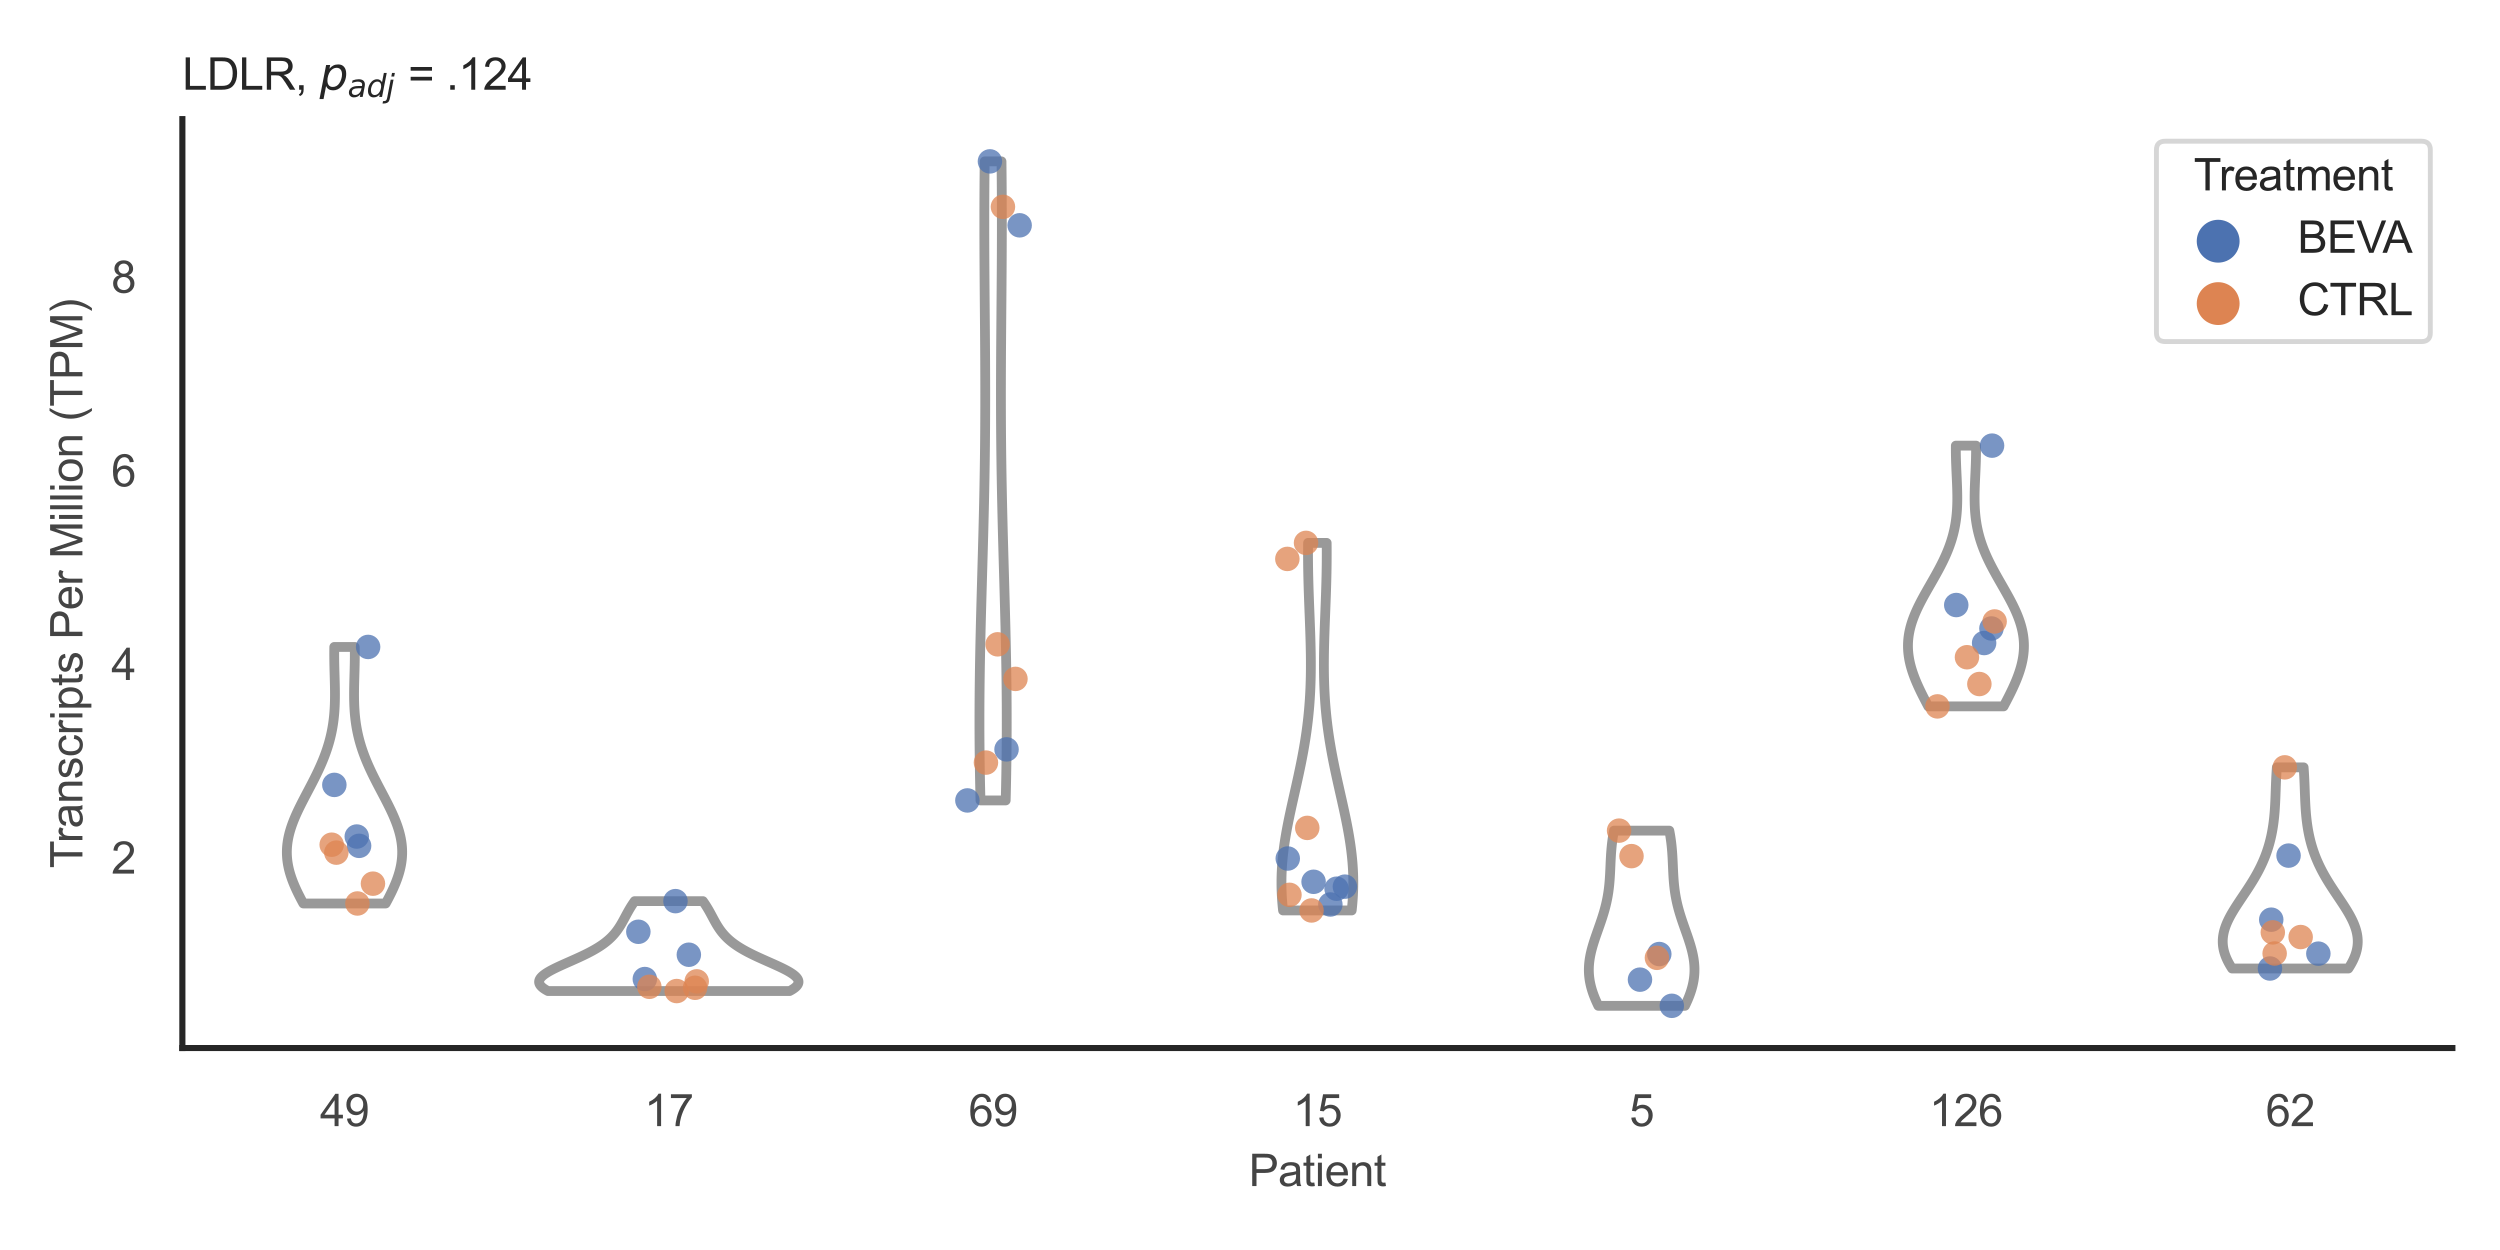 <?xml version="1.0" encoding="utf-8" standalone="no"?>
<!DOCTYPE svg PUBLIC "-//W3C//DTD SVG 1.1//EN"
  "http://www.w3.org/Graphics/SVG/1.1/DTD/svg11.dtd">
<svg xmlns:xlink="http://www.w3.org/1999/xlink" width="510.236pt" height="255.118pt" viewBox="0 0 510.236 255.118" xmlns="http://www.w3.org/2000/svg" version="1.1">
 <defs>
  <style type="text/css">*{stroke-linejoin: round; stroke-linecap: butt}</style>
 </defs>
 <g id="figure_1">
  <g id="patch_1">
   <path d="M 0 255.118 
L 510.236 255.118 
L 510.236 0 
L 0 0 
z
" style="fill: #ffffff"/>
  </g>
  <g id="axes_1">
   <g id="patch_2">
    <path d="M 37.22 213.898 
L 500.516 213.898 
L 500.516 24.32 
L 37.22 24.32 
z
" style="fill: #ffffff"/>
   </g>
   <g id="matplotlib.axis_1">
    <g id="xtick_1">
     <g id="text_1">
      <!-- 49 -->
      <g style="fill: #444444" transform="translate(65.308 229.84)scale(0.09 -0.09)">
       <defs>
        <path id="ArialMT-34" d="M 2069 0 
L 2069 1097 
L 81 1097 
L 81 1613 
L 2172 4581 
L 2631 4581 
L 2631 1613 
L 3250 1613 
L 3250 1097 
L 2631 1097 
L 2631 0 
L 2069 0 
z
M 2069 1613 
L 2069 3678 
L 634 1613 
L 2069 1613 
z
" transform="scale(0.016)"/>
        <path id="ArialMT-39" d="M 350 1059 
L 891 1109 
Q 959 728 1153 556 
Q 1347 384 1650 384 
Q 1909 384 2104 503 
Q 2300 622 2425 820 
Q 2550 1019 2634 1356 
Q 2719 1694 2719 2044 
Q 2719 2081 2716 2156 
Q 2547 1888 2255 1720 
Q 1963 1553 1622 1553 
Q 1053 1553 659 1965 
Q 266 2378 266 3053 
Q 266 3750 677 4175 
Q 1088 4600 1706 4600 
Q 2153 4600 2523 4359 
Q 2894 4119 3086 3673 
Q 3278 3228 3278 2384 
Q 3278 1506 3087 986 
Q 2897 466 2520 194 
Q 2144 -78 1638 -78 
Q 1100 -78 759 220 
Q 419 519 350 1059 
z
M 2653 3081 
Q 2653 3566 2395 3850 
Q 2138 4134 1775 4134 
Q 1400 4134 1122 3828 
Q 844 3522 844 3034 
Q 844 2597 1108 2323 
Q 1372 2050 1759 2050 
Q 2150 2050 2401 2323 
Q 2653 2597 2653 3081 
z
" transform="scale(0.016)"/>
       </defs>
       <use xlink:href="#ArialMT-34"/>
       <use xlink:href="#ArialMT-39" x="55.615"/>
      </g>
     </g>
    </g>
    <g id="xtick_2">
     <g id="text_2">
      <!-- 17 -->
      <g style="fill: #444444" transform="translate(131.493 229.84)scale(0.09 -0.09)">
       <defs>
        <path id="ArialMT-31" d="M 2384 0 
L 1822 0 
L 1822 3584 
Q 1619 3391 1289 3197 
Q 959 3003 697 2906 
L 697 3450 
Q 1169 3672 1522 3987 
Q 1875 4303 2022 4600 
L 2384 4600 
L 2384 0 
z
" transform="scale(0.016)"/>
        <path id="ArialMT-37" d="M 303 3981 
L 303 4522 
L 3269 4522 
L 3269 4084 
Q 2831 3619 2401 2847 
Q 1972 2075 1738 1259 
Q 1569 684 1522 0 
L 944 0 
Q 953 541 1156 1306 
Q 1359 2072 1739 2783 
Q 2119 3494 2547 3981 
L 303 3981 
z
" transform="scale(0.016)"/>
       </defs>
       <use xlink:href="#ArialMT-31"/>
       <use xlink:href="#ArialMT-37" x="55.615"/>
      </g>
     </g>
    </g>
    <g id="xtick_3">
     <g id="text_3">
      <!-- 69 -->
      <g style="fill: #444444" transform="translate(197.678 229.84)scale(0.09 -0.09)">
       <defs>
        <path id="ArialMT-36" d="M 3184 3459 
L 2625 3416 
Q 2550 3747 2413 3897 
Q 2184 4138 1850 4138 
Q 1581 4138 1378 3988 
Q 1113 3794 959 3422 
Q 806 3050 800 2363 
Q 1003 2672 1297 2822 
Q 1591 2972 1913 2972 
Q 2475 2972 2870 2558 
Q 3266 2144 3266 1488 
Q 3266 1056 3080 686 
Q 2894 316 2569 119 
Q 2244 -78 1831 -78 
Q 1128 -78 684 439 
Q 241 956 241 2144 
Q 241 3472 731 4075 
Q 1159 4600 1884 4600 
Q 2425 4600 2770 4297 
Q 3116 3994 3184 3459 
z
M 888 1484 
Q 888 1194 1011 928 
Q 1134 663 1356 523 
Q 1578 384 1822 384 
Q 2178 384 2434 671 
Q 2691 959 2691 1453 
Q 2691 1928 2437 2201 
Q 2184 2475 1800 2475 
Q 1419 2475 1153 2201 
Q 888 1928 888 1484 
z
" transform="scale(0.016)"/>
       </defs>
       <use xlink:href="#ArialMT-36"/>
       <use xlink:href="#ArialMT-39" x="55.615"/>
      </g>
     </g>
    </g>
    <g id="xtick_4">
     <g id="text_4">
      <!-- 15 -->
      <g style="fill: #444444" transform="translate(263.863 229.84)scale(0.09 -0.09)">
       <defs>
        <path id="ArialMT-35" d="M 266 1200 
L 856 1250 
Q 922 819 1161 601 
Q 1400 384 1738 384 
Q 2144 384 2425 690 
Q 2706 997 2706 1503 
Q 2706 1984 2436 2262 
Q 2166 2541 1728 2541 
Q 1456 2541 1237 2417 
Q 1019 2294 894 2097 
L 366 2166 
L 809 4519 
L 3088 4519 
L 3088 3981 
L 1259 3981 
L 1013 2750 
Q 1425 3038 1878 3038 
Q 2478 3038 2890 2622 
Q 3303 2206 3303 1553 
Q 3303 931 2941 478 
Q 2500 -78 1738 -78 
Q 1113 -78 717 272 
Q 322 622 266 1200 
z
" transform="scale(0.016)"/>
       </defs>
       <use xlink:href="#ArialMT-31"/>
       <use xlink:href="#ArialMT-35" x="55.615"/>
      </g>
     </g>
    </g>
    <g id="xtick_5">
     <g id="text_5">
      <!-- 5 -->
      <g style="fill: #444444" transform="translate(332.551 229.84)scale(0.09 -0.09)">
       <use xlink:href="#ArialMT-35"/>
      </g>
     </g>
    </g>
    <g id="xtick_6">
     <g id="text_6">
      <!-- 126 -->
      <g style="fill: #444444" transform="translate(393.731 229.84)scale(0.09 -0.09)">
       <defs>
        <path id="ArialMT-32" d="M 3222 541 
L 3222 0 
L 194 0 
Q 188 203 259 391 
Q 375 700 629 1000 
Q 884 1300 1366 1694 
Q 2113 2306 2375 2664 
Q 2638 3022 2638 3341 
Q 2638 3675 2398 3904 
Q 2159 4134 1775 4134 
Q 1369 4134 1125 3890 
Q 881 3647 878 3216 
L 300 3275 
Q 359 3922 746 4261 
Q 1134 4600 1788 4600 
Q 2447 4600 2831 4234 
Q 3216 3869 3216 3328 
Q 3216 3053 3103 2787 
Q 2991 2522 2730 2228 
Q 2469 1934 1863 1422 
Q 1356 997 1212 845 
Q 1069 694 975 541 
L 3222 541 
z
" transform="scale(0.016)"/>
       </defs>
       <use xlink:href="#ArialMT-31"/>
       <use xlink:href="#ArialMT-32" x="55.615"/>
       <use xlink:href="#ArialMT-36" x="111.23"/>
      </g>
     </g>
    </g>
    <g id="xtick_7">
     <g id="text_7">
      <!-- 62 -->
      <g style="fill: #444444" transform="translate(462.419 229.84)scale(0.09 -0.09)">
       <use xlink:href="#ArialMT-36"/>
       <use xlink:href="#ArialMT-32" x="55.615"/>
      </g>
     </g>
    </g>
    <g id="text_8">
     <!-- Patient -->
     <g style="fill: #444444" transform="translate(254.859 242.071)scale(0.09 -0.09)">
      <defs>
       <path id="ArialMT-50" d="M 494 0 
L 494 4581 
L 2222 4581 
Q 2678 4581 2919 4538 
Q 3256 4481 3484 4323 
Q 3713 4166 3852 3881 
Q 3991 3597 3991 3256 
Q 3991 2672 3619 2267 
Q 3247 1863 2275 1863 
L 1100 1863 
L 1100 0 
L 494 0 
z
M 1100 2403 
L 2284 2403 
Q 2872 2403 3119 2622 
Q 3366 2841 3366 3238 
Q 3366 3525 3220 3729 
Q 3075 3934 2838 4000 
Q 2684 4041 2272 4041 
L 1100 4041 
L 1100 2403 
z
" transform="scale(0.016)"/>
       <path id="ArialMT-61" d="M 2588 409 
Q 2275 144 1986 34 
Q 1697 -75 1366 -75 
Q 819 -75 525 192 
Q 231 459 231 875 
Q 231 1119 342 1320 
Q 453 1522 633 1644 
Q 813 1766 1038 1828 
Q 1203 1872 1538 1913 
Q 2219 1994 2541 2106 
Q 2544 2222 2544 2253 
Q 2544 2597 2384 2738 
Q 2169 2928 1744 2928 
Q 1347 2928 1158 2789 
Q 969 2650 878 2297 
L 328 2372 
Q 403 2725 575 2942 
Q 747 3159 1072 3276 
Q 1397 3394 1825 3394 
Q 2250 3394 2515 3294 
Q 2781 3194 2906 3042 
Q 3031 2891 3081 2659 
Q 3109 2516 3109 2141 
L 3109 1391 
Q 3109 606 3145 398 
Q 3181 191 3288 0 
L 2700 0 
Q 2613 175 2588 409 
z
M 2541 1666 
Q 2234 1541 1622 1453 
Q 1275 1403 1131 1340 
Q 988 1278 909 1158 
Q 831 1038 831 891 
Q 831 666 1001 516 
Q 1172 366 1500 366 
Q 1825 366 2078 508 
Q 2331 650 2450 897 
Q 2541 1088 2541 1459 
L 2541 1666 
z
" transform="scale(0.016)"/>
       <path id="ArialMT-74" d="M 1650 503 
L 1731 6 
Q 1494 -44 1306 -44 
Q 1000 -44 831 53 
Q 663 150 594 308 
Q 525 466 525 972 
L 525 2881 
L 113 2881 
L 113 3319 
L 525 3319 
L 525 4141 
L 1084 4478 
L 1084 3319 
L 1650 3319 
L 1650 2881 
L 1084 2881 
L 1084 941 
Q 1084 700 1114 631 
Q 1144 563 1211 522 
Q 1278 481 1403 481 
Q 1497 481 1650 503 
z
" transform="scale(0.016)"/>
       <path id="ArialMT-69" d="M 425 3934 
L 425 4581 
L 988 4581 
L 988 3934 
L 425 3934 
z
M 425 0 
L 425 3319 
L 988 3319 
L 988 0 
L 425 0 
z
" transform="scale(0.016)"/>
       <path id="ArialMT-65" d="M 2694 1069 
L 3275 997 
Q 3138 488 2766 206 
Q 2394 -75 1816 -75 
Q 1088 -75 661 373 
Q 234 822 234 1631 
Q 234 2469 665 2931 
Q 1097 3394 1784 3394 
Q 2450 3394 2872 2941 
Q 3294 2488 3294 1666 
Q 3294 1616 3291 1516 
L 816 1516 
Q 847 969 1125 678 
Q 1403 388 1819 388 
Q 2128 388 2347 550 
Q 2566 713 2694 1069 
z
M 847 1978 
L 2700 1978 
Q 2663 2397 2488 2606 
Q 2219 2931 1791 2931 
Q 1403 2931 1139 2672 
Q 875 2413 847 1978 
z
" transform="scale(0.016)"/>
       <path id="ArialMT-6e" d="M 422 0 
L 422 3319 
L 928 3319 
L 928 2847 
Q 1294 3394 1984 3394 
Q 2284 3394 2536 3286 
Q 2788 3178 2913 3003 
Q 3038 2828 3088 2588 
Q 3119 2431 3119 2041 
L 3119 0 
L 2556 0 
L 2556 2019 
Q 2556 2363 2490 2533 
Q 2425 2703 2258 2804 
Q 2091 2906 1866 2906 
Q 1506 2906 1245 2678 
Q 984 2450 984 1813 
L 984 0 
L 422 0 
z
" transform="scale(0.016)"/>
      </defs>
      <use xlink:href="#ArialMT-50"/>
      <use xlink:href="#ArialMT-61" x="66.699"/>
      <use xlink:href="#ArialMT-74" x="122.314"/>
      <use xlink:href="#ArialMT-69" x="150.098"/>
      <use xlink:href="#ArialMT-65" x="172.314"/>
      <use xlink:href="#ArialMT-6e" x="227.93"/>
      <use xlink:href="#ArialMT-74" x="283.545"/>
     </g>
    </g>
   </g>
   <g id="matplotlib.axis_2">
    <g id="ytick_1">
     <g id="text_9">
      <!-- 2 -->
      <g style="fill: #444444" transform="translate(22.715 178.293)scale(0.09 -0.09)">
       <use xlink:href="#ArialMT-32"/>
      </g>
     </g>
    </g>
    <g id="ytick_2">
     <g id="text_10">
      <!-- 4 -->
      <g style="fill: #444444" transform="translate(22.715 138.781)scale(0.09 -0.09)">
       <use xlink:href="#ArialMT-34"/>
      </g>
     </g>
    </g>
    <g id="ytick_3">
     <g id="text_11">
      <!-- 6 -->
      <g style="fill: #444444" transform="translate(22.715 99.269)scale(0.09 -0.09)">
       <use xlink:href="#ArialMT-36"/>
      </g>
     </g>
    </g>
    <g id="ytick_4">
     <g id="text_12">
      <!-- 8 -->
      <g style="fill: #444444" transform="translate(22.715 59.756)scale(0.09 -0.09)">
       <defs>
        <path id="ArialMT-38" d="M 1131 2484 
Q 781 2613 612 2850 
Q 444 3088 444 3419 
Q 444 3919 803 4259 
Q 1163 4600 1759 4600 
Q 2359 4600 2725 4251 
Q 3091 3903 3091 3403 
Q 3091 3084 2923 2848 
Q 2756 2613 2416 2484 
Q 2838 2347 3058 2040 
Q 3278 1734 3278 1309 
Q 3278 722 2862 322 
Q 2447 -78 1769 -78 
Q 1091 -78 675 323 
Q 259 725 259 1325 
Q 259 1772 486 2073 
Q 713 2375 1131 2484 
z
M 1019 3438 
Q 1019 3113 1228 2906 
Q 1438 2700 1772 2700 
Q 2097 2700 2305 2904 
Q 2513 3109 2513 3406 
Q 2513 3716 2298 3927 
Q 2084 4138 1766 4138 
Q 1444 4138 1231 3931 
Q 1019 3725 1019 3438 
z
M 838 1322 
Q 838 1081 952 856 
Q 1066 631 1291 507 
Q 1516 384 1775 384 
Q 2178 384 2440 643 
Q 2703 903 2703 1303 
Q 2703 1709 2433 1975 
Q 2163 2241 1756 2241 
Q 1359 2241 1098 1978 
Q 838 1716 838 1322 
z
" transform="scale(0.016)"/>
       </defs>
       <use xlink:href="#ArialMT-38"/>
      </g>
     </g>
    </g>
    <g id="text_13">
     <!-- Transcripts Per Million (TPM) -->
     <g style="fill: #444444" transform="translate(16.821 177.194)rotate(-90)scale(0.09 -0.09)">
      <defs>
       <path id="ArialMT-54" d="M 1659 0 
L 1659 4041 
L 150 4041 
L 150 4581 
L 3781 4581 
L 3781 4041 
L 2266 4041 
L 2266 0 
L 1659 0 
z
" transform="scale(0.016)"/>
       <path id="ArialMT-72" d="M 416 0 
L 416 3319 
L 922 3319 
L 922 2816 
Q 1116 3169 1280 3281 
Q 1444 3394 1641 3394 
Q 1925 3394 2219 3213 
L 2025 2691 
Q 1819 2813 1613 2813 
Q 1428 2813 1281 2702 
Q 1134 2591 1072 2394 
Q 978 2094 978 1738 
L 978 0 
L 416 0 
z
" transform="scale(0.016)"/>
       <path id="ArialMT-73" d="M 197 991 
L 753 1078 
Q 800 744 1014 566 
Q 1228 388 1613 388 
Q 2000 388 2187 545 
Q 2375 703 2375 916 
Q 2375 1106 2209 1216 
Q 2094 1291 1634 1406 
Q 1016 1563 777 1677 
Q 538 1791 414 1992 
Q 291 2194 291 2438 
Q 291 2659 392 2848 
Q 494 3038 669 3163 
Q 800 3259 1026 3326 
Q 1253 3394 1513 3394 
Q 1903 3394 2198 3281 
Q 2494 3169 2634 2976 
Q 2775 2784 2828 2463 
L 2278 2388 
Q 2241 2644 2061 2787 
Q 1881 2931 1553 2931 
Q 1166 2931 1000 2803 
Q 834 2675 834 2503 
Q 834 2394 903 2306 
Q 972 2216 1119 2156 
Q 1203 2125 1616 2013 
Q 2213 1853 2448 1751 
Q 2684 1650 2818 1456 
Q 2953 1263 2953 975 
Q 2953 694 2789 445 
Q 2625 197 2315 61 
Q 2006 -75 1616 -75 
Q 969 -75 630 194 
Q 291 463 197 991 
z
" transform="scale(0.016)"/>
       <path id="ArialMT-63" d="M 2588 1216 
L 3141 1144 
Q 3050 572 2676 248 
Q 2303 -75 1759 -75 
Q 1078 -75 664 370 
Q 250 816 250 1647 
Q 250 2184 428 2587 
Q 606 2991 970 3192 
Q 1334 3394 1763 3394 
Q 2303 3394 2647 3120 
Q 2991 2847 3088 2344 
L 2541 2259 
Q 2463 2594 2264 2762 
Q 2066 2931 1784 2931 
Q 1359 2931 1093 2626 
Q 828 2322 828 1663 
Q 828 994 1084 691 
Q 1341 388 1753 388 
Q 2084 388 2306 591 
Q 2528 794 2588 1216 
z
" transform="scale(0.016)"/>
       <path id="ArialMT-70" d="M 422 -1272 
L 422 3319 
L 934 3319 
L 934 2888 
Q 1116 3141 1344 3267 
Q 1572 3394 1897 3394 
Q 2322 3394 2647 3175 
Q 2972 2956 3137 2557 
Q 3303 2159 3303 1684 
Q 3303 1175 3120 767 
Q 2938 359 2589 142 
Q 2241 -75 1856 -75 
Q 1575 -75 1351 44 
Q 1128 163 984 344 
L 984 -1272 
L 422 -1272 
z
M 931 1641 
Q 931 1000 1190 694 
Q 1450 388 1819 388 
Q 2194 388 2461 705 
Q 2728 1022 2728 1688 
Q 2728 2322 2467 2637 
Q 2206 2953 1844 2953 
Q 1484 2953 1207 2617 
Q 931 2281 931 1641 
z
" transform="scale(0.016)"/>
       <path id="ArialMT-20" transform="scale(0.016)"/>
       <path id="ArialMT-4d" d="M 475 0 
L 475 4581 
L 1388 4581 
L 2472 1338 
Q 2622 884 2691 659 
Q 2769 909 2934 1394 
L 4031 4581 
L 4847 4581 
L 4847 0 
L 4263 0 
L 4263 3834 
L 2931 0 
L 2384 0 
L 1059 3900 
L 1059 0 
L 475 0 
z
" transform="scale(0.016)"/>
       <path id="ArialMT-6c" d="M 409 0 
L 409 4581 
L 972 4581 
L 972 0 
L 409 0 
z
" transform="scale(0.016)"/>
       <path id="ArialMT-6f" d="M 213 1659 
Q 213 2581 725 3025 
Q 1153 3394 1769 3394 
Q 2453 3394 2887 2945 
Q 3322 2497 3322 1706 
Q 3322 1066 3130 698 
Q 2938 331 2570 128 
Q 2203 -75 1769 -75 
Q 1072 -75 642 372 
Q 213 819 213 1659 
z
M 791 1659 
Q 791 1022 1069 705 
Q 1347 388 1769 388 
Q 2188 388 2466 706 
Q 2744 1025 2744 1678 
Q 2744 2294 2464 2611 
Q 2184 2928 1769 2928 
Q 1347 2928 1069 2612 
Q 791 2297 791 1659 
z
" transform="scale(0.016)"/>
       <path id="ArialMT-28" d="M 1497 -1347 
Q 1031 -759 709 28 
Q 388 816 388 1659 
Q 388 2403 628 3084 
Q 909 3875 1497 4659 
L 1900 4659 
Q 1522 4009 1400 3731 
Q 1209 3300 1100 2831 
Q 966 2247 966 1656 
Q 966 153 1900 -1347 
L 1497 -1347 
z
" transform="scale(0.016)"/>
       <path id="ArialMT-29" d="M 791 -1347 
L 388 -1347 
Q 1322 153 1322 1656 
Q 1322 2244 1188 2822 
Q 1081 3291 891 3722 
Q 769 4003 388 4659 
L 791 4659 
Q 1378 3875 1659 3084 
Q 1900 2403 1900 1659 
Q 1900 816 1576 28 
Q 1253 -759 791 -1347 
z
" transform="scale(0.016)"/>
      </defs>
      <use xlink:href="#ArialMT-54"/>
      <use xlink:href="#ArialMT-72" x="57.334"/>
      <use xlink:href="#ArialMT-61" x="90.635"/>
      <use xlink:href="#ArialMT-6e" x="146.25"/>
      <use xlink:href="#ArialMT-73" x="201.865"/>
      <use xlink:href="#ArialMT-63" x="251.865"/>
      <use xlink:href="#ArialMT-72" x="301.865"/>
      <use xlink:href="#ArialMT-69" x="335.166"/>
      <use xlink:href="#ArialMT-70" x="357.383"/>
      <use xlink:href="#ArialMT-74" x="412.998"/>
      <use xlink:href="#ArialMT-73" x="440.781"/>
      <use xlink:href="#ArialMT-20" x="490.781"/>
      <use xlink:href="#ArialMT-50" x="518.564"/>
      <use xlink:href="#ArialMT-65" x="585.264"/>
      <use xlink:href="#ArialMT-72" x="640.879"/>
      <use xlink:href="#ArialMT-20" x="674.18"/>
      <use xlink:href="#ArialMT-4d" x="701.963"/>
      <use xlink:href="#ArialMT-69" x="785.264"/>
      <use xlink:href="#ArialMT-6c" x="807.48"/>
      <use xlink:href="#ArialMT-6c" x="829.697"/>
      <use xlink:href="#ArialMT-69" x="851.914"/>
      <use xlink:href="#ArialMT-6f" x="874.131"/>
      <use xlink:href="#ArialMT-6e" x="929.746"/>
      <use xlink:href="#ArialMT-20" x="985.361"/>
      <use xlink:href="#ArialMT-28" x="1013.145"/>
      <use xlink:href="#ArialMT-54" x="1046.445"/>
      <use xlink:href="#ArialMT-50" x="1107.529"/>
      <use xlink:href="#ArialMT-4d" x="1174.229"/>
      <use xlink:href="#ArialMT-29" x="1257.529"/>
     </g>
    </g>
   </g>
   <g id="PolyCollection_1">
    <defs>
     <path id="m018daa5d1c" d="M 78.717 -70.723 
L 61.908 -70.723 
L 61.623 -71.252 
L 61.344 -71.781 
L 61.072 -72.31 
L 60.809 -72.838 
L 60.555 -73.367 
L 60.312 -73.896 
L 60.081 -74.425 
L 59.862 -74.954 
L 59.658 -75.483 
L 59.468 -76.012 
L 59.294 -76.541 
L 59.136 -77.069 
L 58.996 -77.598 
L 58.873 -78.127 
L 58.77 -78.656 
L 58.685 -79.185 
L 58.62 -79.714 
L 58.574 -80.243 
L 58.549 -80.772 
L 58.543 -81.301 
L 58.557 -81.829 
L 58.592 -82.358 
L 58.646 -82.887 
L 58.719 -83.416 
L 58.811 -83.945 
L 58.921 -84.474 
L 59.049 -85.003 
L 59.194 -85.532 
L 59.355 -86.06 
L 59.531 -86.589 
L 59.722 -87.118 
L 59.926 -87.647 
L 60.143 -88.176 
L 60.37 -88.705 
L 60.608 -89.234 
L 60.855 -89.763 
L 61.11 -90.291 
L 61.372 -90.82 
L 61.639 -91.349 
L 61.911 -91.878 
L 62.186 -92.407 
L 62.463 -92.936 
L 62.741 -93.465 
L 63.02 -93.994 
L 63.297 -94.522 
L 63.573 -95.051 
L 63.845 -95.58 
L 64.115 -96.109 
L 64.379 -96.638 
L 64.638 -97.167 
L 64.892 -97.696 
L 65.138 -98.225 
L 65.378 -98.753 
L 65.61 -99.282 
L 65.833 -99.811 
L 66.048 -100.34 
L 66.253 -100.869 
L 66.45 -101.398 
L 66.636 -101.927 
L 66.813 -102.456 
L 66.979 -102.984 
L 67.136 -103.513 
L 67.282 -104.042 
L 67.418 -104.571 
L 67.544 -105.1 
L 67.66 -105.629 
L 67.765 -106.158 
L 67.861 -106.687 
L 67.948 -107.215 
L 68.025 -107.744 
L 68.093 -108.273 
L 68.152 -108.802 
L 68.203 -109.331 
L 68.246 -109.86 
L 68.281 -110.389 
L 68.31 -110.918 
L 68.331 -111.446 
L 68.347 -111.975 
L 68.357 -112.504 
L 68.362 -113.033 
L 68.363 -113.562 
L 68.36 -114.091 
L 68.353 -114.62 
L 68.344 -115.149 
L 68.332 -115.677 
L 68.319 -116.206 
L 68.305 -116.735 
L 68.29 -117.264 
L 68.275 -117.793 
L 68.261 -118.322 
L 68.248 -118.851 
L 68.236 -119.38 
L 68.226 -119.908 
L 68.219 -120.437 
L 68.214 -120.966 
L 68.211 -121.495 
L 68.212 -122.024 
L 68.217 -122.553 
L 68.225 -123.082 
L 72.4 -123.082 
L 72.4 -123.082 
L 72.408 -122.553 
L 72.413 -122.024 
L 72.414 -121.495 
L 72.412 -120.966 
L 72.407 -120.437 
L 72.399 -119.908 
L 72.389 -119.38 
L 72.377 -118.851 
L 72.364 -118.322 
L 72.35 -117.793 
L 72.335 -117.264 
L 72.32 -116.735 
L 72.306 -116.206 
L 72.293 -115.677 
L 72.281 -115.149 
L 72.272 -114.62 
L 72.266 -114.091 
L 72.262 -113.562 
L 72.263 -113.033 
L 72.268 -112.504 
L 72.278 -111.975 
L 72.294 -111.446 
L 72.315 -110.918 
L 72.344 -110.389 
L 72.379 -109.86 
L 72.422 -109.331 
L 72.473 -108.802 
L 72.532 -108.273 
L 72.6 -107.744 
L 72.677 -107.215 
L 72.764 -106.687 
L 72.86 -106.158 
L 72.965 -105.629 
L 73.081 -105.1 
L 73.207 -104.571 
L 73.343 -104.042 
L 73.489 -103.513 
L 73.646 -102.984 
L 73.812 -102.456 
L 73.989 -101.927 
L 74.176 -101.398 
L 74.372 -100.869 
L 74.577 -100.34 
L 74.792 -99.811 
L 75.016 -99.282 
L 75.247 -98.753 
L 75.487 -98.225 
L 75.733 -97.696 
L 75.987 -97.167 
L 76.246 -96.638 
L 76.511 -96.109 
L 76.78 -95.58 
L 77.053 -95.051 
L 77.328 -94.522 
L 77.606 -93.994 
L 77.884 -93.465 
L 78.162 -92.936 
L 78.44 -92.407 
L 78.714 -91.878 
L 78.986 -91.349 
L 79.253 -90.82 
L 79.515 -90.291 
L 79.77 -89.763 
L 80.017 -89.234 
L 80.255 -88.705 
L 80.483 -88.176 
L 80.699 -87.647 
L 80.903 -87.118 
L 81.094 -86.589 
L 81.27 -86.06 
L 81.431 -85.532 
L 81.576 -85.003 
L 81.704 -84.474 
L 81.815 -83.945 
L 81.906 -83.416 
L 81.98 -82.887 
L 82.034 -82.358 
L 82.068 -81.829 
L 82.082 -81.301 
L 82.077 -80.772 
L 82.051 -80.243 
L 82.005 -79.714 
L 81.94 -79.185 
L 81.856 -78.656 
L 81.752 -78.127 
L 81.629 -77.598 
L 81.489 -77.069 
L 81.331 -76.541 
L 81.157 -76.012 
L 80.967 -75.483 
L 80.763 -74.954 
L 80.544 -74.425 
L 80.313 -73.896 
L 80.07 -73.367 
L 79.816 -72.838 
L 79.553 -72.31 
L 79.281 -71.781 
L 79.002 -71.252 
L 78.717 -70.723 
z
" style="stroke: #999999; stroke-width: 2"/>
    </defs>
    <g clip-path="url(#p52d9973e83)">
     <use xlink:href="#m018daa5d1c" x="0" y="255.118" style="fill: #ffffff; stroke: #999999; stroke-width: 2"/>
    </g>
   </g>
   <g id="PolyCollection_2">
    <defs>
     <path id="m50066bed92" d="M 161.152 -52.849 
L 111.844 -52.849 
L 111.505 -53.034 
L 111.2 -53.22 
L 110.928 -53.405 
L 110.692 -53.59 
L 110.491 -53.776 
L 110.325 -53.961 
L 110.196 -54.146 
L 110.103 -54.332 
L 110.045 -54.517 
L 110.024 -54.703 
L 110.037 -54.888 
L 110.085 -55.073 
L 110.166 -55.259 
L 110.279 -55.444 
L 110.424 -55.63 
L 110.599 -55.815 
L 110.802 -56 
L 111.033 -56.186 
L 111.288 -56.371 
L 111.568 -56.556 
L 111.869 -56.742 
L 112.19 -56.927 
L 112.53 -57.113 
L 112.885 -57.298 
L 113.255 -57.483 
L 113.638 -57.669 
L 114.031 -57.854 
L 114.432 -58.039 
L 114.841 -58.225 
L 115.254 -58.41 
L 115.671 -58.596 
L 116.09 -58.781 
L 116.508 -58.966 
L 116.926 -59.152 
L 117.341 -59.337 
L 117.752 -59.523 
L 118.158 -59.708 
L 118.557 -59.893 
L 118.95 -60.079 
L 119.335 -60.264 
L 119.711 -60.449 
L 120.079 -60.635 
L 120.436 -60.82 
L 120.783 -61.006 
L 121.119 -61.191 
L 121.445 -61.376 
L 121.759 -61.562 
L 122.063 -61.747 
L 122.355 -61.933 
L 122.637 -62.118 
L 122.907 -62.303 
L 123.167 -62.489 
L 123.416 -62.674 
L 123.654 -62.859 
L 123.883 -63.045 
L 124.102 -63.23 
L 124.312 -63.416 
L 124.512 -63.601 
L 124.704 -63.786 
L 124.888 -63.972 
L 125.063 -64.157 
L 125.232 -64.343 
L 125.393 -64.528 
L 125.548 -64.713 
L 125.696 -64.899 
L 125.839 -65.084 
L 125.976 -65.269 
L 126.108 -65.455 
L 126.236 -65.64 
L 126.359 -65.826 
L 126.478 -66.011 
L 126.594 -66.196 
L 126.707 -66.382 
L 126.816 -66.567 
L 126.924 -66.752 
L 127.029 -66.938 
L 127.132 -67.123 
L 127.234 -67.309 
L 127.335 -67.494 
L 127.435 -67.679 
L 127.534 -67.865 
L 127.633 -68.05 
L 127.733 -68.236 
L 127.832 -68.421 
L 127.932 -68.606 
L 128.034 -68.792 
L 128.136 -68.977 
L 128.24 -69.162 
L 128.345 -69.348 
L 128.453 -69.533 
L 128.562 -69.719 
L 128.674 -69.904 
L 128.788 -70.089 
L 128.905 -70.275 
L 129.025 -70.46 
L 129.148 -70.646 
L 129.274 -70.831 
L 129.402 -71.016 
L 129.534 -71.202 
L 143.461 -71.202 
L 143.461 -71.202 
L 143.593 -71.016 
L 143.722 -70.831 
L 143.848 -70.646 
L 143.97 -70.46 
L 144.09 -70.275 
L 144.207 -70.089 
L 144.322 -69.904 
L 144.433 -69.719 
L 144.543 -69.533 
L 144.65 -69.348 
L 144.756 -69.162 
L 144.86 -68.977 
L 144.962 -68.792 
L 145.063 -68.606 
L 145.163 -68.421 
L 145.263 -68.236 
L 145.362 -68.05 
L 145.461 -67.865 
L 145.561 -67.679 
L 145.661 -67.494 
L 145.761 -67.309 
L 145.863 -67.123 
L 145.967 -66.938 
L 146.072 -66.752 
L 146.179 -66.567 
L 146.289 -66.382 
L 146.402 -66.196 
L 146.517 -66.011 
L 146.637 -65.826 
L 146.76 -65.64 
L 146.888 -65.455 
L 147.02 -65.269 
L 147.157 -65.084 
L 147.299 -64.899 
L 147.448 -64.713 
L 147.603 -64.528 
L 147.764 -64.343 
L 147.932 -64.157 
L 148.108 -63.972 
L 148.292 -63.786 
L 148.483 -63.601 
L 148.684 -63.416 
L 148.893 -63.23 
L 149.112 -63.045 
L 149.341 -62.859 
L 149.58 -62.674 
L 149.829 -62.489 
L 150.088 -62.303 
L 150.359 -62.118 
L 150.64 -61.933 
L 150.933 -61.747 
L 151.236 -61.562 
L 151.551 -61.376 
L 151.876 -61.191 
L 152.213 -61.006 
L 152.56 -60.82 
L 152.917 -60.635 
L 153.284 -60.449 
L 153.66 -60.264 
L 154.045 -60.079 
L 154.438 -59.893 
L 154.838 -59.708 
L 155.244 -59.523 
L 155.655 -59.337 
L 156.07 -59.152 
L 156.487 -58.966 
L 156.906 -58.781 
L 157.325 -58.596 
L 157.741 -58.41 
L 158.155 -58.225 
L 158.563 -58.039 
L 158.965 -57.854 
L 159.358 -57.669 
L 159.74 -57.483 
L 160.11 -57.298 
L 160.466 -57.113 
L 160.805 -56.927 
L 161.127 -56.742 
L 161.428 -56.556 
L 161.707 -56.371 
L 161.963 -56.186 
L 162.193 -56 
L 162.397 -55.815 
L 162.572 -55.63 
L 162.716 -55.444 
L 162.83 -55.259 
L 162.911 -55.073 
L 162.959 -54.888 
L 162.972 -54.703 
L 162.95 -54.517 
L 162.893 -54.332 
L 162.799 -54.146 
L 162.67 -53.961 
L 162.505 -53.776 
L 162.304 -53.59 
L 162.067 -53.405 
L 161.796 -53.22 
L 161.49 -53.034 
L 161.152 -52.849 
z
" style="stroke: #999999; stroke-width: 2"/>
    </defs>
    <g clip-path="url(#p52d9973e83)">
     <use xlink:href="#m50066bed92" x="0" y="255.118" style="fill: #ffffff; stroke: #999999; stroke-width: 2"/>
    </g>
   </g>
   <g id="PolyCollection_3">
    <defs>
     <path id="me5c36bec45" d="M 205.256 -91.755 
L 200.109 -91.755 
L 200.077 -93.073 
L 200.048 -94.39 
L 200.021 -95.708 
L 199.996 -97.025 
L 199.974 -98.343 
L 199.955 -99.66 
L 199.939 -100.977 
L 199.926 -102.295 
L 199.915 -103.612 
L 199.907 -104.93 
L 199.902 -106.247 
L 199.9 -107.565 
L 199.901 -108.882 
L 199.904 -110.199 
L 199.91 -111.517 
L 199.919 -112.834 
L 199.93 -114.152 
L 199.944 -115.469 
L 199.961 -116.787 
L 199.979 -118.104 
L 200 -119.421 
L 200.023 -120.739 
L 200.048 -122.056 
L 200.075 -123.374 
L 200.104 -124.691 
L 200.135 -126.009 
L 200.166 -127.326 
L 200.199 -128.643 
L 200.234 -129.961 
L 200.269 -131.278 
L 200.305 -132.596 
L 200.342 -133.913 
L 200.379 -135.231 
L 200.416 -136.548 
L 200.454 -137.865 
L 200.492 -139.183 
L 200.529 -140.5 
L 200.567 -141.818 
L 200.603 -143.135 
L 200.639 -144.453 
L 200.675 -145.77 
L 200.709 -147.087 
L 200.743 -148.405 
L 200.775 -149.722 
L 200.806 -151.04 
L 200.836 -152.357 
L 200.864 -153.675 
L 200.891 -154.992 
L 200.916 -156.309 
L 200.94 -157.627 
L 200.962 -158.944 
L 200.982 -160.262 
L 201 -161.579 
L 201.016 -162.897 
L 201.031 -164.214 
L 201.043 -165.531 
L 201.054 -166.849 
L 201.063 -168.166 
L 201.07 -169.484 
L 201.075 -170.801 
L 201.079 -172.119 
L 201.081 -173.436 
L 201.082 -174.753 
L 201.081 -176.071 
L 201.078 -177.388 
L 201.074 -178.706 
L 201.069 -180.023 
L 201.063 -181.341 
L 201.056 -182.658 
L 201.048 -183.975 
L 201.039 -185.293 
L 201.03 -186.61 
L 201.02 -187.928 
L 201.01 -189.245 
L 200.999 -190.563 
L 200.988 -191.88 
L 200.978 -193.197 
L 200.967 -194.515 
L 200.957 -195.832 
L 200.947 -197.15 
L 200.938 -198.467 
L 200.929 -199.785 
L 200.921 -201.102 
L 200.914 -202.419 
L 200.908 -203.737 
L 200.903 -205.054 
L 200.899 -206.372 
L 200.896 -207.689 
L 200.895 -209.007 
L 200.895 -210.324 
L 200.896 -211.641 
L 200.899 -212.959 
L 200.904 -214.276 
L 200.91 -215.594 
L 200.918 -216.911 
L 200.927 -218.229 
L 200.938 -219.546 
L 200.951 -220.863 
L 200.965 -222.181 
L 204.401 -222.181 
L 204.401 -222.181 
L 204.415 -220.863 
L 204.428 -219.546 
L 204.439 -218.229 
L 204.448 -216.911 
L 204.456 -215.594 
L 204.462 -214.276 
L 204.466 -212.959 
L 204.469 -211.641 
L 204.471 -210.324 
L 204.471 -209.007 
L 204.47 -207.689 
L 204.467 -206.372 
L 204.463 -205.054 
L 204.458 -203.737 
L 204.452 -202.419 
L 204.445 -201.102 
L 204.437 -199.785 
L 204.428 -198.467 
L 204.419 -197.15 
L 204.409 -195.832 
L 204.399 -194.515 
L 204.388 -193.197 
L 204.377 -191.88 
L 204.367 -190.563 
L 204.356 -189.245 
L 204.346 -187.928 
L 204.336 -186.61 
L 204.327 -185.293 
L 204.318 -183.975 
L 204.31 -182.658 
L 204.303 -181.341 
L 204.297 -180.023 
L 204.292 -178.706 
L 204.288 -177.388 
L 204.285 -176.071 
L 204.284 -174.753 
L 204.285 -173.436 
L 204.287 -172.119 
L 204.291 -170.801 
L 204.296 -169.484 
L 204.303 -168.166 
L 204.312 -166.849 
L 204.323 -165.531 
L 204.335 -164.214 
L 204.35 -162.897 
L 204.366 -161.579 
L 204.384 -160.262 
L 204.404 -158.944 
L 204.426 -157.627 
L 204.449 -156.309 
L 204.475 -154.992 
L 204.501 -153.675 
L 204.53 -152.357 
L 204.559 -151.04 
L 204.591 -149.722 
L 204.623 -148.405 
L 204.656 -147.087 
L 204.691 -145.77 
L 204.726 -144.453 
L 204.763 -143.135 
L 204.799 -141.818 
L 204.837 -140.5 
L 204.874 -139.183 
L 204.912 -137.865 
L 204.95 -136.548 
L 204.987 -135.231 
L 205.024 -133.913 
L 205.061 -132.596 
L 205.097 -131.278 
L 205.132 -129.961 
L 205.166 -128.643 
L 205.2 -127.326 
L 205.231 -126.009 
L 205.262 -124.691 
L 205.29 -123.374 
L 205.317 -122.056 
L 205.343 -120.739 
L 205.366 -119.421 
L 205.387 -118.104 
L 205.405 -116.787 
L 205.422 -115.469 
L 205.436 -114.152 
L 205.447 -112.834 
L 205.456 -111.517 
L 205.462 -110.199 
L 205.465 -108.882 
L 205.466 -107.565 
L 205.464 -106.247 
L 205.459 -104.93 
L 205.451 -103.612 
L 205.44 -102.295 
L 205.427 -100.977 
L 205.411 -99.66 
L 205.391 -98.343 
L 205.37 -97.025 
L 205.345 -95.708 
L 205.318 -94.39 
L 205.289 -93.073 
L 205.256 -91.755 
z
" style="stroke: #999999; stroke-width: 2"/>
    </defs>
    <g clip-path="url(#p52d9973e83)">
     <use xlink:href="#me5c36bec45" x="0" y="255.118" style="fill: #ffffff; stroke: #999999; stroke-width: 2"/>
    </g>
   </g>
   <g id="PolyCollection_4">
    <defs>
     <path id="m83526843fd" d="M 275.874 -69.299 
L 261.863 -69.299 
L 261.783 -70.057 
L 261.715 -70.815 
L 261.657 -71.572 
L 261.611 -72.33 
L 261.576 -73.088 
L 261.552 -73.846 
L 261.54 -74.603 
L 261.54 -75.361 
L 261.552 -76.119 
L 261.575 -76.877 
L 261.61 -77.635 
L 261.656 -78.392 
L 261.713 -79.15 
L 261.781 -79.908 
L 261.859 -80.666 
L 261.948 -81.423 
L 262.045 -82.181 
L 262.152 -82.939 
L 262.268 -83.697 
L 262.392 -84.454 
L 262.523 -85.212 
L 262.661 -85.97 
L 262.805 -86.728 
L 262.955 -87.486 
L 263.11 -88.243 
L 263.269 -89.001 
L 263.432 -89.759 
L 263.597 -90.517 
L 263.765 -91.274 
L 263.935 -92.032 
L 264.105 -92.79 
L 264.276 -93.548 
L 264.447 -94.306 
L 264.616 -95.063 
L 264.784 -95.821 
L 264.951 -96.579 
L 265.114 -97.337 
L 265.275 -98.094 
L 265.432 -98.852 
L 265.585 -99.61 
L 265.734 -100.368 
L 265.878 -101.126 
L 266.017 -101.883 
L 266.15 -102.641 
L 266.279 -103.399 
L 266.401 -104.157 
L 266.517 -104.914 
L 266.627 -105.672 
L 266.731 -106.43 
L 266.828 -107.188 
L 266.919 -107.945 
L 267.003 -108.703 
L 267.08 -109.461 
L 267.152 -110.219 
L 267.216 -110.977 
L 267.275 -111.734 
L 267.327 -112.492 
L 267.372 -113.25 
L 267.412 -114.008 
L 267.446 -114.765 
L 267.474 -115.523 
L 267.497 -116.281 
L 267.514 -117.039 
L 267.527 -117.797 
L 267.534 -118.554 
L 267.537 -119.312 
L 267.536 -120.07 
L 267.531 -120.828 
L 267.522 -121.585 
L 267.509 -122.343 
L 267.494 -123.101 
L 267.475 -123.859 
L 267.455 -124.617 
L 267.432 -125.374 
L 267.407 -126.132 
L 267.38 -126.89 
L 267.352 -127.648 
L 267.324 -128.405 
L 267.295 -129.163 
L 267.265 -129.921 
L 267.235 -130.679 
L 267.206 -131.436 
L 267.177 -132.194 
L 267.15 -132.952 
L 267.123 -133.71 
L 267.097 -134.468 
L 267.073 -135.225 
L 267.051 -135.983 
L 267.031 -136.741 
L 267.013 -137.499 
L 266.997 -138.256 
L 266.984 -139.014 
L 266.974 -139.772 
L 266.966 -140.53 
L 266.961 -141.288 
L 266.959 -142.045 
L 266.96 -142.803 
L 266.964 -143.561 
L 266.971 -144.319 
L 270.766 -144.319 
L 270.766 -144.319 
L 270.773 -143.561 
L 270.776 -142.803 
L 270.777 -142.045 
L 270.775 -141.288 
L 270.77 -140.53 
L 270.763 -139.772 
L 270.752 -139.014 
L 270.739 -138.256 
L 270.723 -137.499 
L 270.705 -136.741 
L 270.685 -135.983 
L 270.663 -135.225 
L 270.639 -134.468 
L 270.614 -133.71 
L 270.587 -132.952 
L 270.559 -132.194 
L 270.53 -131.436 
L 270.501 -130.679 
L 270.471 -129.921 
L 270.442 -129.163 
L 270.412 -128.405 
L 270.384 -127.648 
L 270.356 -126.89 
L 270.33 -126.132 
L 270.305 -125.374 
L 270.282 -124.617 
L 270.261 -123.859 
L 270.242 -123.101 
L 270.227 -122.343 
L 270.215 -121.585 
L 270.206 -120.828 
L 270.2 -120.07 
L 270.199 -119.312 
L 270.202 -118.554 
L 270.21 -117.797 
L 270.222 -117.039 
L 270.239 -116.281 
L 270.262 -115.523 
L 270.29 -114.765 
L 270.324 -114.008 
L 270.364 -113.25 
L 270.41 -112.492 
L 270.462 -111.734 
L 270.52 -110.977 
L 270.585 -110.219 
L 270.656 -109.461 
L 270.733 -108.703 
L 270.818 -107.945 
L 270.908 -107.188 
L 271.006 -106.43 
L 271.109 -105.672 
L 271.219 -104.914 
L 271.335 -104.157 
L 271.458 -103.399 
L 271.586 -102.641 
L 271.719 -101.883 
L 271.858 -101.126 
L 272.002 -100.368 
L 272.151 -99.61 
L 272.304 -98.852 
L 272.461 -98.094 
L 272.622 -97.337 
L 272.786 -96.579 
L 272.952 -95.821 
L 273.12 -95.063 
L 273.29 -94.306 
L 273.46 -93.548 
L 273.631 -92.79 
L 273.802 -92.032 
L 273.971 -91.274 
L 274.139 -90.517 
L 274.305 -89.759 
L 274.467 -89.001 
L 274.627 -88.243 
L 274.781 -87.486 
L 274.931 -86.728 
L 275.075 -85.97 
L 275.213 -85.212 
L 275.345 -84.454 
L 275.468 -83.697 
L 275.584 -82.939 
L 275.691 -82.181 
L 275.789 -81.423 
L 275.877 -80.666 
L 275.955 -79.908 
L 276.023 -79.15 
L 276.08 -78.392 
L 276.126 -77.635 
L 276.161 -76.877 
L 276.184 -76.119 
L 276.196 -75.361 
L 276.196 -74.603 
L 276.184 -73.846 
L 276.161 -73.088 
L 276.126 -72.33 
L 276.079 -71.572 
L 276.022 -70.815 
L 275.953 -70.057 
L 275.874 -69.299 
z
" style="stroke: #999999; stroke-width: 2"/>
    </defs>
    <g clip-path="url(#p52d9973e83)">
     <use xlink:href="#m83526843fd" x="0" y="255.118" style="fill: #ffffff; stroke: #999999; stroke-width: 2"/>
    </g>
   </g>
   <g id="PolyCollection_5">
    <defs>
     <path id="m2dfc893c45" d="M 343.893 -49.837 
L 326.213 -49.837 
L 326.04 -50.198 
L 325.873 -50.559 
L 325.712 -50.921 
L 325.558 -51.282 
L 325.412 -51.643 
L 325.272 -52.004 
L 325.141 -52.365 
L 325.018 -52.726 
L 324.904 -53.088 
L 324.799 -53.449 
L 324.702 -53.81 
L 324.615 -54.171 
L 324.538 -54.532 
L 324.47 -54.893 
L 324.413 -55.254 
L 324.365 -55.616 
L 324.327 -55.977 
L 324.299 -56.338 
L 324.281 -56.699 
L 324.273 -57.06 
L 324.274 -57.421 
L 324.285 -57.782 
L 324.306 -58.144 
L 324.336 -58.505 
L 324.375 -58.866 
L 324.423 -59.227 
L 324.479 -59.588 
L 324.543 -59.949 
L 324.614 -60.31 
L 324.693 -60.672 
L 324.779 -61.033 
L 324.871 -61.394 
L 324.969 -61.755 
L 325.072 -62.116 
L 325.181 -62.477 
L 325.293 -62.838 
L 325.409 -63.2 
L 325.529 -63.561 
L 325.651 -63.922 
L 325.776 -64.283 
L 325.902 -64.644 
L 326.029 -65.005 
L 326.157 -65.366 
L 326.284 -65.728 
L 326.411 -66.089 
L 326.538 -66.45 
L 326.662 -66.811 
L 326.785 -67.172 
L 326.906 -67.533 
L 327.023 -67.894 
L 327.138 -68.256 
L 327.249 -68.617 
L 327.357 -68.978 
L 327.46 -69.339 
L 327.559 -69.7 
L 327.654 -70.061 
L 327.744 -70.423 
L 327.83 -70.784 
L 327.91 -71.145 
L 327.986 -71.506 
L 328.057 -71.867 
L 328.123 -72.228 
L 328.184 -72.589 
L 328.241 -72.951 
L 328.293 -73.312 
L 328.341 -73.673 
L 328.384 -74.034 
L 328.423 -74.395 
L 328.459 -74.756 
L 328.491 -75.117 
L 328.52 -75.479 
L 328.546 -75.84 
L 328.57 -76.201 
L 328.591 -76.562 
L 328.611 -76.923 
L 328.629 -77.284 
L 328.646 -77.645 
L 328.662 -78.007 
L 328.678 -78.368 
L 328.693 -78.729 
L 328.71 -79.09 
L 328.727 -79.451 
L 328.745 -79.812 
L 328.764 -80.173 
L 328.786 -80.535 
L 328.809 -80.896 
L 328.835 -81.257 
L 328.864 -81.618 
L 328.895 -81.979 
L 328.93 -82.34 
L 328.967 -82.701 
L 329.009 -83.063 
L 329.054 -83.424 
L 329.103 -83.785 
L 329.156 -84.146 
L 329.213 -84.507 
L 329.274 -84.868 
L 329.339 -85.23 
L 329.408 -85.591 
L 340.698 -85.591 
L 340.698 -85.591 
L 340.767 -85.23 
L 340.833 -84.868 
L 340.894 -84.507 
L 340.951 -84.146 
L 341.003 -83.785 
L 341.052 -83.424 
L 341.098 -83.063 
L 341.139 -82.701 
L 341.177 -82.34 
L 341.212 -81.979 
L 341.243 -81.618 
L 341.272 -81.257 
L 341.297 -80.896 
L 341.321 -80.535 
L 341.342 -80.173 
L 341.362 -79.812 
L 341.38 -79.451 
L 341.397 -79.09 
L 341.413 -78.729 
L 341.429 -78.368 
L 341.445 -78.007 
L 341.461 -77.645 
L 341.478 -77.284 
L 341.496 -76.923 
L 341.515 -76.562 
L 341.537 -76.201 
L 341.56 -75.84 
L 341.586 -75.479 
L 341.615 -75.117 
L 341.648 -74.756 
L 341.683 -74.395 
L 341.723 -74.034 
L 341.766 -73.673 
L 341.814 -73.312 
L 341.866 -72.951 
L 341.922 -72.589 
L 341.983 -72.228 
L 342.05 -71.867 
L 342.12 -71.506 
L 342.196 -71.145 
L 342.277 -70.784 
L 342.362 -70.423 
L 342.452 -70.061 
L 342.547 -69.7 
L 342.646 -69.339 
L 342.75 -68.978 
L 342.857 -68.617 
L 342.969 -68.256 
L 343.083 -67.894 
L 343.201 -67.533 
L 343.321 -67.172 
L 343.444 -66.811 
L 343.569 -66.45 
L 343.695 -66.089 
L 343.822 -65.728 
L 343.95 -65.366 
L 344.078 -65.005 
L 344.205 -64.644 
L 344.331 -64.283 
L 344.455 -63.922 
L 344.577 -63.561 
L 344.697 -63.2 
L 344.813 -62.838 
L 344.926 -62.477 
L 345.034 -62.116 
L 345.137 -61.755 
L 345.235 -61.394 
L 345.328 -61.033 
L 345.413 -60.672 
L 345.492 -60.31 
L 345.564 -59.949 
L 345.628 -59.588 
L 345.684 -59.227 
L 345.732 -58.866 
L 345.771 -58.505 
L 345.8 -58.144 
L 345.821 -57.782 
L 345.832 -57.421 
L 345.834 -57.06 
L 345.826 -56.699 
L 345.808 -56.338 
L 345.78 -55.977 
L 345.742 -55.616 
L 345.694 -55.254 
L 345.636 -54.893 
L 345.568 -54.532 
L 345.491 -54.171 
L 345.404 -53.81 
L 345.308 -53.449 
L 345.203 -53.088 
L 345.088 -52.726 
L 344.965 -52.365 
L 344.834 -52.004 
L 344.695 -51.643 
L 344.548 -51.282 
L 344.394 -50.921 
L 344.233 -50.559 
L 344.066 -50.198 
L 343.893 -49.837 
z
" style="stroke: #999999; stroke-width: 2"/>
    </defs>
    <g clip-path="url(#p52d9973e83)">
     <use xlink:href="#m2dfc893c45" x="0" y="255.118" style="fill: #ffffff; stroke: #999999; stroke-width: 2"/>
    </g>
   </g>
   <g id="PolyCollection_6">
    <defs>
     <path id="md357e1d41d" d="M 408.921 -110.947 
L 393.556 -110.947 
L 393.271 -111.485 
L 392.989 -112.022 
L 392.711 -112.56 
L 392.437 -113.097 
L 392.169 -113.635 
L 391.908 -114.173 
L 391.654 -114.71 
L 391.409 -115.248 
L 391.173 -115.785 
L 390.948 -116.323 
L 390.735 -116.86 
L 390.535 -117.398 
L 390.348 -117.935 
L 390.176 -118.473 
L 390.019 -119.011 
L 389.878 -119.548 
L 389.755 -120.086 
L 389.649 -120.623 
L 389.561 -121.161 
L 389.492 -121.698 
L 389.442 -122.236 
L 389.412 -122.774 
L 389.403 -123.311 
L 389.413 -123.849 
L 389.444 -124.386 
L 389.495 -124.924 
L 389.566 -125.461 
L 389.657 -125.999 
L 389.768 -126.536 
L 389.898 -127.074 
L 390.046 -127.612 
L 390.213 -128.149 
L 390.397 -128.687 
L 390.598 -129.224 
L 390.814 -129.762 
L 391.045 -130.299 
L 391.289 -130.837 
L 391.545 -131.375 
L 391.812 -131.912 
L 392.09 -132.45 
L 392.375 -132.987 
L 392.668 -133.525 
L 392.967 -134.062 
L 393.27 -134.6 
L 393.576 -135.137 
L 393.884 -135.675 
L 394.192 -136.213 
L 394.499 -136.75 
L 394.803 -137.288 
L 395.105 -137.825 
L 395.401 -138.363 
L 395.692 -138.9 
L 395.976 -139.438 
L 396.252 -139.976 
L 396.52 -140.513 
L 396.778 -141.051 
L 397.025 -141.588 
L 397.262 -142.126 
L 397.487 -142.663 
L 397.701 -143.201 
L 397.902 -143.739 
L 398.09 -144.276 
L 398.266 -144.814 
L 398.429 -145.351 
L 398.579 -145.889 
L 398.716 -146.426 
L 398.84 -146.964 
L 398.952 -147.501 
L 399.052 -148.039 
L 399.139 -148.577 
L 399.215 -149.114 
L 399.281 -149.652 
L 399.335 -150.189 
L 399.38 -150.727 
L 399.415 -151.264 
L 399.441 -151.802 
L 399.459 -152.34 
L 399.47 -152.877 
L 399.474 -153.415 
L 399.472 -153.952 
L 399.464 -154.49 
L 399.452 -155.027 
L 399.437 -155.565 
L 399.418 -156.102 
L 399.396 -156.64 
L 399.373 -157.178 
L 399.349 -157.715 
L 399.324 -158.253 
L 399.3 -158.79 
L 399.276 -159.328 
L 399.254 -159.865 
L 399.233 -160.403 
L 399.215 -160.941 
L 399.2 -161.478 
L 399.188 -162.016 
L 399.179 -162.553 
L 399.174 -163.091 
L 399.173 -163.628 
L 399.177 -164.166 
L 403.3 -164.166 
L 403.3 -164.166 
L 403.304 -163.628 
L 403.303 -163.091 
L 403.298 -162.553 
L 403.289 -162.016 
L 403.277 -161.478 
L 403.262 -160.941 
L 403.244 -160.403 
L 403.223 -159.865 
L 403.201 -159.328 
L 403.177 -158.79 
L 403.153 -158.253 
L 403.128 -157.715 
L 403.104 -157.178 
L 403.081 -156.64 
L 403.059 -156.102 
L 403.04 -155.565 
L 403.024 -155.027 
L 403.012 -154.49 
L 403.005 -153.952 
L 403.003 -153.415 
L 403.007 -152.877 
L 403.018 -152.34 
L 403.036 -151.802 
L 403.062 -151.264 
L 403.097 -150.727 
L 403.142 -150.189 
L 403.196 -149.652 
L 403.261 -149.114 
L 403.338 -148.577 
L 403.425 -148.039 
L 403.525 -147.501 
L 403.637 -146.964 
L 403.761 -146.426 
L 403.898 -145.889 
L 404.048 -145.351 
L 404.211 -144.814 
L 404.387 -144.276 
L 404.575 -143.739 
L 404.776 -143.201 
L 404.989 -142.663 
L 405.215 -142.126 
L 405.451 -141.588 
L 405.699 -141.051 
L 405.957 -140.513 
L 406.224 -139.976 
L 406.501 -139.438 
L 406.785 -138.9 
L 407.075 -138.363 
L 407.372 -137.825 
L 407.673 -137.288 
L 407.978 -136.75 
L 408.285 -136.213 
L 408.593 -135.675 
L 408.901 -135.137 
L 409.207 -134.6 
L 409.51 -134.062 
L 409.809 -133.525 
L 410.102 -132.987 
L 410.387 -132.45 
L 410.665 -131.912 
L 410.932 -131.375 
L 411.188 -130.837 
L 411.432 -130.299 
L 411.663 -129.762 
L 411.879 -129.224 
L 412.08 -128.687 
L 412.264 -128.149 
L 412.43 -127.612 
L 412.579 -127.074 
L 412.709 -126.536 
L 412.82 -125.999 
L 412.911 -125.461 
L 412.982 -124.924 
L 413.033 -124.386 
L 413.064 -123.849 
L 413.074 -123.311 
L 413.064 -122.774 
L 413.035 -122.236 
L 412.985 -121.698 
L 412.916 -121.161 
L 412.828 -120.623 
L 412.722 -120.086 
L 412.599 -119.548 
L 412.458 -119.011 
L 412.301 -118.473 
L 412.129 -117.935 
L 411.942 -117.398 
L 411.742 -116.86 
L 411.529 -116.323 
L 411.304 -115.785 
L 411.068 -115.248 
L 410.823 -114.71 
L 410.569 -114.173 
L 410.308 -113.635 
L 410.04 -113.097 
L 409.766 -112.56 
L 409.488 -112.022 
L 409.205 -111.485 
L 408.921 -110.947 
z
" style="stroke: #999999; stroke-width: 2"/>
    </defs>
    <g clip-path="url(#p52d9973e83)">
     <use xlink:href="#md357e1d41d" x="0" y="255.118" style="fill: #ffffff; stroke: #999999; stroke-width: 2"/>
    </g>
   </g>
   <g id="PolyCollection_7">
    <defs>
     <path id="mfb7be7c693" d="M 479.295 -57.451 
L 455.553 -57.451 
L 455.291 -57.866 
L 455.045 -58.281 
L 454.817 -58.695 
L 454.606 -59.11 
L 454.415 -59.525 
L 454.243 -59.939 
L 454.093 -60.354 
L 453.963 -60.769 
L 453.855 -61.183 
L 453.769 -61.598 
L 453.705 -62.013 
L 453.664 -62.427 
L 453.646 -62.842 
L 453.649 -63.257 
L 453.675 -63.672 
L 453.722 -64.086 
L 453.791 -64.501 
L 453.88 -64.916 
L 453.989 -65.33 
L 454.118 -65.745 
L 454.264 -66.16 
L 454.427 -66.574 
L 454.607 -66.989 
L 454.802 -67.404 
L 455.01 -67.818 
L 455.231 -68.233 
L 455.463 -68.648 
L 455.706 -69.062 
L 455.957 -69.477 
L 456.216 -69.892 
L 456.481 -70.307 
L 456.752 -70.721 
L 457.026 -71.136 
L 457.302 -71.551 
L 457.58 -71.965 
L 457.859 -72.38 
L 458.137 -72.795 
L 458.413 -73.209 
L 458.687 -73.624 
L 458.957 -74.039 
L 459.224 -74.453 
L 459.485 -74.868 
L 459.742 -75.283 
L 459.992 -75.697 
L 460.236 -76.112 
L 460.473 -76.527 
L 460.703 -76.942 
L 460.926 -77.356 
L 461.141 -77.771 
L 461.348 -78.186 
L 461.547 -78.6 
L 461.738 -79.015 
L 461.921 -79.43 
L 462.096 -79.844 
L 462.264 -80.259 
L 462.423 -80.674 
L 462.574 -81.088 
L 462.718 -81.503 
L 462.854 -81.918 
L 462.983 -82.333 
L 463.105 -82.747 
L 463.22 -83.162 
L 463.327 -83.577 
L 463.428 -83.991 
L 463.523 -84.406 
L 463.612 -84.821 
L 463.694 -85.235 
L 463.77 -85.65 
L 463.841 -86.065 
L 463.907 -86.479 
L 463.967 -86.894 
L 464.023 -87.309 
L 464.073 -87.723 
L 464.12 -88.138 
L 464.162 -88.553 
L 464.2 -88.968 
L 464.235 -89.382 
L 464.266 -89.797 
L 464.294 -90.212 
L 464.319 -90.626 
L 464.342 -91.041 
L 464.363 -91.456 
L 464.382 -91.87 
L 464.399 -92.285 
L 464.416 -92.7 
L 464.431 -93.114 
L 464.446 -93.529 
L 464.461 -93.944 
L 464.475 -94.358 
L 464.491 -94.773 
L 464.507 -95.188 
L 464.524 -95.603 
L 464.542 -96.017 
L 464.562 -96.432 
L 464.584 -96.847 
L 464.607 -97.261 
L 464.633 -97.676 
L 464.662 -98.091 
L 464.693 -98.505 
L 470.155 -98.505 
L 470.155 -98.505 
L 470.186 -98.091 
L 470.214 -97.676 
L 470.24 -97.261 
L 470.264 -96.847 
L 470.285 -96.432 
L 470.305 -96.017 
L 470.323 -95.603 
L 470.341 -95.188 
L 470.357 -94.773 
L 470.372 -94.358 
L 470.387 -93.944 
L 470.401 -93.529 
L 470.416 -93.114 
L 470.432 -92.7 
L 470.448 -92.285 
L 470.465 -91.87 
L 470.484 -91.456 
L 470.505 -91.041 
L 470.528 -90.626 
L 470.553 -90.212 
L 470.581 -89.797 
L 470.613 -89.382 
L 470.647 -88.968 
L 470.685 -88.553 
L 470.728 -88.138 
L 470.774 -87.723 
L 470.825 -87.309 
L 470.88 -86.894 
L 470.94 -86.479 
L 471.006 -86.065 
L 471.077 -85.65 
L 471.153 -85.235 
L 471.236 -84.821 
L 471.324 -84.406 
L 471.419 -83.991 
L 471.52 -83.577 
L 471.628 -83.162 
L 471.742 -82.747 
L 471.864 -82.333 
L 471.993 -81.918 
L 472.129 -81.503 
L 472.273 -81.088 
L 472.424 -80.674 
L 472.584 -80.259 
L 472.751 -79.844 
L 472.926 -79.43 
L 473.109 -79.015 
L 473.3 -78.6 
L 473.499 -78.186 
L 473.706 -77.771 
L 473.921 -77.356 
L 474.144 -76.942 
L 474.374 -76.527 
L 474.611 -76.112 
L 474.855 -75.697 
L 475.105 -75.283 
L 475.362 -74.868 
L 475.623 -74.453 
L 475.89 -74.039 
L 476.16 -73.624 
L 476.434 -73.209 
L 476.711 -72.795 
L 476.989 -72.38 
L 477.267 -71.965 
L 477.545 -71.551 
L 477.822 -71.136 
L 478.096 -70.721 
L 478.366 -70.307 
L 478.631 -69.892 
L 478.89 -69.477 
L 479.141 -69.062 
L 479.384 -68.648 
L 479.616 -68.233 
L 479.837 -67.818 
L 480.046 -67.404 
L 480.24 -66.989 
L 480.42 -66.574 
L 480.583 -66.16 
L 480.73 -65.745 
L 480.858 -65.33 
L 480.967 -64.916 
L 481.056 -64.501 
L 481.125 -64.086 
L 481.172 -63.672 
L 481.198 -63.257 
L 481.202 -62.842 
L 481.183 -62.427 
L 481.142 -62.013 
L 481.078 -61.598 
L 480.992 -61.183 
L 480.884 -60.769 
L 480.755 -60.354 
L 480.604 -59.939 
L 480.432 -59.525 
L 480.241 -59.11 
L 480.03 -58.695 
L 479.802 -58.281 
L 479.556 -57.866 
L 479.295 -57.451 
z
" style="stroke: #999999; stroke-width: 2"/>
    </defs>
    <g clip-path="url(#p52d9973e83)">
     <use xlink:href="#mfb7be7c693" x="0" y="255.118" style="fill: #ffffff; stroke: #999999; stroke-width: 2"/>
    </g>
   </g>
   <g id="PathCollection_1"/>
   <g id="PathCollection_2"/>
   <g id="patch_3">
    <path d="M 37.22 213.898 
L 37.22 24.32 
" style="fill: none; stroke: #262626; stroke-width: 1.25; stroke-linejoin: miter; stroke-linecap: square"/>
   </g>
   <g id="patch_4">
    <path d="M 37.22 213.898 
L 500.516 213.898 
" style="fill: none; stroke: #262626; stroke-width: 1.25; stroke-linejoin: miter; stroke-linecap: square"/>
   </g>
   <g id="PathCollection_3">
    <defs>
     <path id="C0_0_67f2c28fa3" d="M 0 2.5 
C 0.663 2.5 1.299 2.237 1.768 1.768 
C 2.237 1.299 2.5 0.663 2.5 -0 
C 2.5 -0.663 2.237 -1.299 1.768 -1.768 
C 1.299 -2.237 0.663 -2.5 0 -2.5 
C -0.663 -2.5 -1.299 -2.237 -1.768 -1.768 
C -2.237 -1.299 -2.5 -0.663 -2.5 0 
C -2.5 0.663 -2.237 1.299 -1.768 1.768 
C -1.299 2.237 -0.663 2.5 0 2.5 
z
"/>
    </defs>
    <g clip-path="url(#p52d9973e83)">
     <use xlink:href="#C0_0_67f2c28fa3" x="73.292" y="172.632" style="fill: #4c72b0; fill-opacity: 0.75"/>
    </g>
    <g clip-path="url(#p52d9973e83)">
     <use xlink:href="#C0_0_67f2c28fa3" x="68.239" y="160.193" style="fill: #4c72b0; fill-opacity: 0.75"/>
    </g>
    <g clip-path="url(#p52d9973e83)">
     <use xlink:href="#C0_0_67f2c28fa3" x="75.13" y="132.036" style="fill: #4c72b0; fill-opacity: 0.75"/>
    </g>
    <g clip-path="url(#p52d9973e83)">
     <use xlink:href="#C0_0_67f2c28fa3" x="72.814" y="170.733" style="fill: #4c72b0; fill-opacity: 0.75"/>
    </g>
    <g clip-path="url(#p52d9973e83)">
     <use xlink:href="#C0_0_67f2c28fa3" x="67.696" y="172.4" style="fill: #dd8452; fill-opacity: 0.75"/>
    </g>
    <g clip-path="url(#p52d9973e83)">
     <use xlink:href="#C0_0_67f2c28fa3" x="68.643" y="174.016" style="fill: #dd8452; fill-opacity: 0.75"/>
    </g>
    <g clip-path="url(#p52d9973e83)">
     <use xlink:href="#C0_0_67f2c28fa3" x="76.118" y="180.352" style="fill: #dd8452; fill-opacity: 0.75"/>
    </g>
    <g clip-path="url(#p52d9973e83)">
     <use xlink:href="#C0_0_67f2c28fa3" x="72.948" y="184.395" style="fill: #dd8452; fill-opacity: 0.75"/>
    </g>
   </g>
   <g id="PathCollection_4">
    <defs>
     <path id="C1_0_38d6904cfe" d="M 0 2.5 
C 0.663 2.5 1.299 2.237 1.768 1.768 
C 2.237 1.299 2.5 0.663 2.5 -0 
C 2.5 -0.663 2.237 -1.299 1.768 -1.768 
C 1.299 -2.237 0.663 -2.5 0 -2.5 
C -0.663 -2.5 -1.299 -2.237 -1.768 -1.768 
C -2.237 -1.299 -2.5 -0.663 -2.5 0 
C -2.5 0.663 -2.237 1.299 -1.768 1.768 
C -1.299 2.237 -0.663 2.5 0 2.5 
z
"/>
    </defs>
    <g clip-path="url(#p52d9973e83)">
     <use xlink:href="#C1_0_38d6904cfe" x="140.589" y="194.856" style="fill: #4c72b0; fill-opacity: 0.75"/>
    </g>
    <g clip-path="url(#p52d9973e83)">
     <use xlink:href="#C1_0_38d6904cfe" x="130.284" y="190.17" style="fill: #4c72b0; fill-opacity: 0.75"/>
    </g>
    <g clip-path="url(#p52d9973e83)">
     <use xlink:href="#C1_0_38d6904cfe" x="137.861" y="183.916" style="fill: #4c72b0; fill-opacity: 0.75"/>
    </g>
    <g clip-path="url(#p52d9973e83)">
     <use xlink:href="#C1_0_38d6904cfe" x="131.604" y="199.819" style="fill: #4c72b0; fill-opacity: 0.75"/>
    </g>
    <g clip-path="url(#p52d9973e83)">
     <use xlink:href="#C1_0_38d6904cfe" x="141.858" y="201.601" style="fill: #dd8452; fill-opacity: 0.75"/>
    </g>
    <g clip-path="url(#p52d9973e83)">
     <use xlink:href="#C1_0_38d6904cfe" x="138.109" y="202.269" style="fill: #dd8452; fill-opacity: 0.75"/>
    </g>
    <g clip-path="url(#p52d9973e83)">
     <use xlink:href="#C1_0_38d6904cfe" x="142.195" y="200.29" style="fill: #dd8452; fill-opacity: 0.75"/>
    </g>
    <g clip-path="url(#p52d9973e83)">
     <use xlink:href="#C1_0_38d6904cfe" x="132.527" y="201.4" style="fill: #dd8452; fill-opacity: 0.75"/>
    </g>
   </g>
   <g id="PathCollection_5">
    <defs>
     <path id="C2_0_ff4d22aa3d" d="M 0 2.5 
C 0.663 2.5 1.299 2.237 1.768 1.768 
C 2.237 1.299 2.5 0.663 2.5 -0 
C 2.5 -0.663 2.237 -1.299 1.768 -1.768 
C 1.299 -2.237 0.663 -2.5 0 -2.5 
C -0.663 -2.5 -1.299 -2.237 -1.768 -1.768 
C -2.237 -1.299 -2.5 -0.663 -2.5 0 
C -2.5 0.663 -2.237 1.299 -1.768 1.768 
C -1.299 2.237 -0.663 2.5 0 2.5 
z
"/>
    </defs>
    <g clip-path="url(#p52d9973e83)">
     <use xlink:href="#C2_0_ff4d22aa3d" x="205.429" y="152.945" style="fill: #4c72b0; fill-opacity: 0.75"/>
    </g>
    <g clip-path="url(#p52d9973e83)">
     <use xlink:href="#C2_0_ff4d22aa3d" x="202.04" y="32.937" style="fill: #4c72b0; fill-opacity: 0.75"/>
    </g>
    <g clip-path="url(#p52d9973e83)">
     <use xlink:href="#C2_0_ff4d22aa3d" x="208.103" y="45.985" style="fill: #4c72b0; fill-opacity: 0.75"/>
    </g>
    <g clip-path="url(#p52d9973e83)">
     <use xlink:href="#C2_0_ff4d22aa3d" x="197.439" y="163.363" style="fill: #4c72b0; fill-opacity: 0.75"/>
    </g>
    <g clip-path="url(#p52d9973e83)">
     <use xlink:href="#C2_0_ff4d22aa3d" x="207.249" y="138.56" style="fill: #dd8452; fill-opacity: 0.75"/>
    </g>
    <g clip-path="url(#p52d9973e83)">
     <use xlink:href="#C2_0_ff4d22aa3d" x="201.226" y="155.641" style="fill: #dd8452; fill-opacity: 0.75"/>
    </g>
    <g clip-path="url(#p52d9973e83)">
     <use xlink:href="#C2_0_ff4d22aa3d" x="204.695" y="42.216" style="fill: #dd8452; fill-opacity: 0.75"/>
    </g>
    <g clip-path="url(#p52d9973e83)">
     <use xlink:href="#C2_0_ff4d22aa3d" x="203.608" y="131.503" style="fill: #dd8452; fill-opacity: 0.75"/>
    </g>
   </g>
   <g id="PathCollection_6">
    <defs>
     <path id="C3_0_bbd5873293" d="M 0 2.5 
C 0.663 2.5 1.299 2.237 1.768 1.768 
C 2.237 1.299 2.5 0.663 2.5 -0 
C 2.5 -0.663 2.237 -1.299 1.768 -1.768 
C 1.299 -2.237 0.663 -2.5 0 -2.5 
C -0.663 -2.5 -1.299 -2.237 -1.768 -1.768 
C -2.237 -1.299 -2.5 -0.663 -2.5 0 
C -2.5 0.663 -2.237 1.299 -1.768 1.768 
C -1.299 2.237 -0.663 2.5 0 2.5 
z
"/>
    </defs>
    <g clip-path="url(#p52d9973e83)">
     <use xlink:href="#C3_0_bbd5873293" x="272.787" y="181.38" style="fill: #4c72b0; fill-opacity: 0.75"/>
    </g>
    <g clip-path="url(#p52d9973e83)">
     <use xlink:href="#C3_0_bbd5873293" x="262.825" y="175.219" style="fill: #4c72b0; fill-opacity: 0.75"/>
    </g>
    <g clip-path="url(#p52d9973e83)">
     <use xlink:href="#C3_0_bbd5873293" x="271.521" y="184.6" style="fill: #4c72b0; fill-opacity: 0.75"/>
    </g>
    <g clip-path="url(#p52d9973e83)">
     <use xlink:href="#C3_0_bbd5873293" x="274.487" y="180.961" style="fill: #4c72b0; fill-opacity: 0.75"/>
    </g>
    <g clip-path="url(#p52d9973e83)">
     <use xlink:href="#C3_0_bbd5873293" x="268.096" y="179.968" style="fill: #4c72b0; fill-opacity: 0.75"/>
    </g>
    <g clip-path="url(#p52d9973e83)">
     <use xlink:href="#C3_0_bbd5873293" x="266.807" y="168.969" style="fill: #dd8452; fill-opacity: 0.75"/>
    </g>
    <g clip-path="url(#p52d9973e83)">
     <use xlink:href="#C3_0_bbd5873293" x="267.674" y="185.819" style="fill: #dd8452; fill-opacity: 0.75"/>
    </g>
    <g clip-path="url(#p52d9973e83)">
     <use xlink:href="#C3_0_bbd5873293" x="263.172" y="182.629" style="fill: #dd8452; fill-opacity: 0.75"/>
    </g>
    <g clip-path="url(#p52d9973e83)">
     <use xlink:href="#C3_0_bbd5873293" x="266.553" y="110.799" style="fill: #dd8452; fill-opacity: 0.75"/>
    </g>
    <g clip-path="url(#p52d9973e83)">
     <use xlink:href="#C3_0_bbd5873293" x="262.741" y="114.071" style="fill: #dd8452; fill-opacity: 0.75"/>
    </g>
   </g>
   <g id="PathCollection_7">
    <defs>
     <path id="C4_0_292e43e7b0" d="M 0 2.5 
C 0.663 2.5 1.299 2.237 1.768 1.768 
C 2.237 1.299 2.5 0.663 2.5 -0 
C 2.5 -0.663 2.237 -1.299 1.768 -1.768 
C 1.299 -2.237 0.663 -2.5 0 -2.5 
C -0.663 -2.5 -1.299 -2.237 -1.768 -1.768 
C -2.237 -1.299 -2.5 -0.663 -2.5 0 
C -2.5 0.663 -2.237 1.299 -1.768 1.768 
C -1.299 2.237 -0.663 2.5 0 2.5 
z
"/>
    </defs>
    <g clip-path="url(#p52d9973e83)">
     <use xlink:href="#C4_0_292e43e7b0" x="338.652" y="194.715" style="fill: #4c72b0; fill-opacity: 0.75"/>
    </g>
    <g clip-path="url(#p52d9973e83)">
     <use xlink:href="#C4_0_292e43e7b0" x="334.71" y="199.942" style="fill: #4c72b0; fill-opacity: 0.75"/>
    </g>
    <g clip-path="url(#p52d9973e83)">
     <use xlink:href="#C4_0_292e43e7b0" x="341.206" y="205.281" style="fill: #4c72b0; fill-opacity: 0.75"/>
    </g>
    <g clip-path="url(#p52d9973e83)">
     <use xlink:href="#C4_0_292e43e7b0" x="332.981" y="174.73" style="fill: #dd8452; fill-opacity: 0.75"/>
    </g>
    <g clip-path="url(#p52d9973e83)">
     <use xlink:href="#C4_0_292e43e7b0" x="330.442" y="169.527" style="fill: #dd8452; fill-opacity: 0.75"/>
    </g>
    <g clip-path="url(#p52d9973e83)">
     <use xlink:href="#C4_0_292e43e7b0" x="338.169" y="195.489" style="fill: #dd8452; fill-opacity: 0.75"/>
    </g>
   </g>
   <g id="PathCollection_8">
    <defs>
     <path id="C5_0_bc03d06687" d="M 0 2.5 
C 0.663 2.5 1.299 2.237 1.768 1.768 
C 2.237 1.299 2.5 0.663 2.5 -0 
C 2.5 -0.663 2.237 -1.299 1.768 -1.768 
C 1.299 -2.237 0.663 -2.5 0 -2.5 
C -0.663 -2.5 -1.299 -2.237 -1.768 -1.768 
C -2.237 -1.299 -2.5 -0.663 -2.5 0 
C -2.5 0.663 -2.237 1.299 -1.768 1.768 
C -1.299 2.237 -0.663 2.5 0 2.5 
z
"/>
    </defs>
    <g clip-path="url(#p52d9973e83)">
     <use xlink:href="#C5_0_bc03d06687" x="404.949" y="131.237" style="fill: #4c72b0; fill-opacity: 0.75"/>
    </g>
    <g clip-path="url(#p52d9973e83)">
     <use xlink:href="#C5_0_bc03d06687" x="399.259" y="123.484" style="fill: #4c72b0; fill-opacity: 0.75"/>
    </g>
    <g clip-path="url(#p52d9973e83)">
     <use xlink:href="#C5_0_bc03d06687" x="406.569" y="90.952" style="fill: #4c72b0; fill-opacity: 0.75"/>
    </g>
    <g clip-path="url(#p52d9973e83)">
     <use xlink:href="#C5_0_bc03d06687" x="406.441" y="128.267" style="fill: #4c72b0; fill-opacity: 0.75"/>
    </g>
    <g clip-path="url(#p52d9973e83)">
     <use xlink:href="#C5_0_bc03d06687" x="401.447" y="134.136" style="fill: #dd8452; fill-opacity: 0.75"/>
    </g>
    <g clip-path="url(#p52d9973e83)">
     <use xlink:href="#C5_0_bc03d06687" x="403.978" y="139.605" style="fill: #dd8452; fill-opacity: 0.75"/>
    </g>
    <g clip-path="url(#p52d9973e83)">
     <use xlink:href="#C5_0_bc03d06687" x="407.09" y="126.837" style="fill: #dd8452; fill-opacity: 0.75"/>
    </g>
    <g clip-path="url(#p52d9973e83)">
     <use xlink:href="#C5_0_bc03d06687" x="395.418" y="144.171" style="fill: #dd8452; fill-opacity: 0.75"/>
    </g>
   </g>
   <g id="PathCollection_9">
    <defs>
     <path id="C6_0_447f2cfdd4" d="M 0 2.5 
C 0.663 2.5 1.299 2.237 1.768 1.768 
C 2.237 1.299 2.5 0.663 2.5 -0 
C 2.5 -0.663 2.237 -1.299 1.768 -1.768 
C 1.299 -2.237 0.663 -2.5 0 -2.5 
C -0.663 -2.5 -1.299 -2.237 -1.768 -1.768 
C -2.237 -1.299 -2.5 -0.663 -2.5 0 
C -2.5 0.663 -2.237 1.299 -1.768 1.768 
C -1.299 2.237 -0.663 2.5 0 2.5 
z
"/>
    </defs>
    <g clip-path="url(#p52d9973e83)">
     <use xlink:href="#C6_0_447f2cfdd4" x="473.163" y="194.636" style="fill: #4c72b0; fill-opacity: 0.75"/>
    </g>
    <g clip-path="url(#p52d9973e83)">
     <use xlink:href="#C6_0_447f2cfdd4" x="463.289" y="197.667" style="fill: #4c72b0; fill-opacity: 0.75"/>
    </g>
    <g clip-path="url(#p52d9973e83)">
     <use xlink:href="#C6_0_447f2cfdd4" x="463.546" y="187.704" style="fill: #4c72b0; fill-opacity: 0.75"/>
    </g>
    <g clip-path="url(#p52d9973e83)">
     <use xlink:href="#C6_0_447f2cfdd4" x="467.082" y="174.625" style="fill: #4c72b0; fill-opacity: 0.75"/>
    </g>
    <g clip-path="url(#p52d9973e83)">
     <use xlink:href="#C6_0_447f2cfdd4" x="463.867" y="190.291" style="fill: #dd8452; fill-opacity: 0.75"/>
    </g>
    <g clip-path="url(#p52d9973e83)">
     <use xlink:href="#C6_0_447f2cfdd4" x="469.552" y="191.245" style="fill: #dd8452; fill-opacity: 0.75"/>
    </g>
    <g clip-path="url(#p52d9973e83)">
     <use xlink:href="#C6_0_447f2cfdd4" x="464.243" y="194.602" style="fill: #dd8452; fill-opacity: 0.75"/>
    </g>
    <g clip-path="url(#p52d9973e83)">
     <use xlink:href="#C6_0_447f2cfdd4" x="466.31" y="156.613" style="fill: #dd8452; fill-opacity: 0.75"/>
    </g>
   </g>
   <g id="text_14">
    <!-- LDLR, $p_{adj}$ = .124 -->
    <g style="fill: #262626" transform="translate(37.22 18.32)scale(0.09 -0.09)">
     <defs>
      <path id="ArialMT-4c" d="M 469 0 
L 469 4581 
L 1075 4581 
L 1075 541 
L 3331 541 
L 3331 0 
L 469 0 
z
" transform="scale(0.016)"/>
      <path id="ArialMT-44" d="M 494 0 
L 494 4581 
L 2072 4581 
Q 2606 4581 2888 4516 
Q 3281 4425 3559 4188 
Q 3922 3881 4101 3404 
Q 4281 2928 4281 2316 
Q 4281 1794 4159 1391 
Q 4038 988 3847 723 
Q 3656 459 3429 307 
Q 3203 156 2883 78 
Q 2563 0 2147 0 
L 494 0 
z
M 1100 541 
L 2078 541 
Q 2531 541 2789 625 
Q 3047 709 3200 863 
Q 3416 1078 3536 1442 
Q 3656 1806 3656 2325 
Q 3656 3044 3420 3430 
Q 3184 3816 2847 3947 
Q 2603 4041 2063 4041 
L 1100 4041 
L 1100 541 
z
" transform="scale(0.016)"/>
      <path id="ArialMT-52" d="M 503 0 
L 503 4581 
L 2534 4581 
Q 3147 4581 3465 4457 
Q 3784 4334 3975 4021 
Q 4166 3709 4166 3331 
Q 4166 2844 3850 2509 
Q 3534 2175 2875 2084 
Q 3116 1969 3241 1856 
Q 3506 1613 3744 1247 
L 4541 0 
L 3778 0 
L 3172 953 
Q 2906 1366 2734 1584 
Q 2563 1803 2427 1890 
Q 2291 1978 2150 2013 
Q 2047 2034 1813 2034 
L 1109 2034 
L 1109 0 
L 503 0 
z
M 1109 2559 
L 2413 2559 
Q 2828 2559 3062 2645 
Q 3297 2731 3419 2920 
Q 3541 3109 3541 3331 
Q 3541 3656 3305 3865 
Q 3069 4075 2559 4075 
L 1109 4075 
L 1109 2559 
z
" transform="scale(0.016)"/>
      <path id="ArialMT-2c" d="M 569 0 
L 569 641 
L 1209 641 
L 1209 0 
Q 1209 -353 1084 -570 
Q 959 -788 688 -906 
L 531 -666 
Q 709 -588 793 -436 
Q 878 -284 888 0 
L 569 0 
z
" transform="scale(0.016)"/>
      <path id="DejaVuSans-Oblique-70" d="M 3175 2156 
Q 3175 2616 2975 2859 
Q 2775 3103 2400 3103 
Q 2144 3103 1911 2972 
Q 1678 2841 1497 2591 
Q 1319 2344 1212 1994 
Q 1106 1644 1106 1300 
Q 1106 863 1306 627 
Q 1506 391 1875 391 
Q 2147 391 2380 519 
Q 2613 647 2778 891 
Q 2956 1147 3065 1494 
Q 3175 1841 3175 2156 
z
M 1394 2969 
Q 1625 3272 1939 3428 
Q 2253 3584 2638 3584 
Q 3175 3584 3472 3232 
Q 3769 2881 3769 2247 
Q 3769 1728 3584 1258 
Q 3400 788 3053 416 
Q 2822 169 2531 39 
Q 2241 -91 1919 -91 
Q 1547 -91 1294 64 
Q 1041 219 916 525 
L 556 -1331 
L -19 -1331 
L 922 3500 
L 1497 3500 
L 1394 2969 
z
" transform="scale(0.016)"/>
      <path id="DejaVuSans-Oblique-61" d="M 3438 1997 
L 3047 0 
L 2472 0 
L 2578 531 
Q 2325 219 2001 64 
Q 1678 -91 1281 -91 
Q 834 -91 548 182 
Q 263 456 263 884 
Q 263 1497 752 1853 
Q 1241 2209 2100 2209 
L 2900 2209 
L 2931 2363 
Q 2938 2388 2941 2417 
Q 2944 2447 2944 2509 
Q 2944 2788 2717 2942 
Q 2491 3097 2081 3097 
Q 1800 3097 1504 3025 
Q 1209 2953 897 2809 
L 997 3341 
Q 1322 3463 1633 3523 
Q 1944 3584 2234 3584 
Q 2853 3584 3176 3315 
Q 3500 3047 3500 2534 
Q 3500 2431 3484 2292 
Q 3469 2153 3438 1997 
z
M 2816 1759 
L 2241 1759 
Q 1534 1759 1195 1570 
Q 856 1381 856 984 
Q 856 709 1029 553 
Q 1203 397 1509 397 
Q 1978 397 2328 733 
Q 2678 1069 2791 1631 
L 2816 1759 
z
" transform="scale(0.016)"/>
      <path id="DejaVuSans-Oblique-64" d="M 2675 525 
Q 2444 222 2128 65 
Q 1813 -91 1428 -91 
Q 903 -91 598 267 
Q 294 625 294 1247 
Q 294 1766 478 2236 
Q 663 2706 1013 3078 
Q 1244 3325 1534 3454 
Q 1825 3584 2144 3584 
Q 2481 3584 2739 3421 
Q 2997 3259 3138 2956 
L 3513 4863 
L 4091 4863 
L 3144 0 
L 2566 0 
L 2675 525 
z
M 891 1350 
Q 891 897 1095 644 
Q 1300 391 1663 391 
Q 1931 391 2161 520 
Q 2391 650 2566 903 
Q 2750 1166 2856 1509 
Q 2963 1853 2963 2188 
Q 2963 2622 2758 2865 
Q 2553 3109 2194 3109 
Q 1922 3109 1687 2981 
Q 1453 2853 1288 2613 
Q 1106 2353 998 2009 
Q 891 1666 891 1350 
z
" transform="scale(0.016)"/>
      <path id="DejaVuSans-Oblique-6a" d="M 928 3500 
L 1503 3500 
L 813 -63 
L 809 -78 
Q 694 -675 544 -897 
Q 403 -1106 132 -1218 
Q -138 -1331 -506 -1331 
L -722 -1331 
L -628 -844 
L -481 -844 
Q -144 -844 -1 -703 
Q 141 -563 238 -63 
L 928 3500 
z
M 1197 4863 
L 1772 4863 
L 1631 4134 
L 1056 4134 
L 1197 4863 
z
" transform="scale(0.016)"/>
      <path id="ArialMT-3d" d="M 3381 2694 
L 356 2694 
L 356 3219 
L 3381 3219 
L 3381 2694 
z
M 3381 1303 
L 356 1303 
L 356 1828 
L 3381 1828 
L 3381 1303 
z
" transform="scale(0.016)"/>
      <path id="ArialMT-2e" d="M 581 0 
L 581 641 
L 1222 641 
L 1222 0 
L 581 0 
z
" transform="scale(0.016)"/>
     </defs>
     <use xlink:href="#ArialMT-4c" transform="translate(0 0.125)"/>
     <use xlink:href="#ArialMT-44" transform="translate(55.615 0.125)"/>
     <use xlink:href="#ArialMT-4c" transform="translate(127.832 0.125)"/>
     <use xlink:href="#ArialMT-52" transform="translate(183.447 0.125)"/>
     <use xlink:href="#ArialMT-2c" transform="translate(255.664 0.125)"/>
     <use xlink:href="#ArialMT-20" transform="translate(283.447 0.125)"/>
     <use xlink:href="#DejaVuSans-Oblique-70" transform="translate(311.23 0.125)"/>
     <use xlink:href="#DejaVuSans-Oblique-61" transform="translate(374.707 -16.281)scale(0.7)"/>
     <use xlink:href="#DejaVuSans-Oblique-64" transform="translate(417.603 -16.281)scale(0.7)"/>
     <use xlink:href="#DejaVuSans-Oblique-6a" transform="translate(462.036 -16.281)scale(0.7)"/>
     <use xlink:href="#ArialMT-20" transform="translate(484.219 0.125)"/>
     <use xlink:href="#ArialMT-3d" transform="translate(512.002 0.125)"/>
     <use xlink:href="#ArialMT-20" transform="translate(570.4 0.125)"/>
     <use xlink:href="#ArialMT-2e" transform="translate(598.184 0.125)"/>
     <use xlink:href="#ArialMT-31" transform="translate(625.967 0.125)"/>
     <use xlink:href="#ArialMT-32" transform="translate(681.582 0.125)"/>
     <use xlink:href="#ArialMT-34" transform="translate(737.197 0.125)"/>
    </g>
   </g>
   <g id="legend_1">
    <g id="patch_5">
     <path d="M 441.915 69.712 
L 494.216 69.712 
Q 496.016 69.712 496.016 67.912 
L 496.016 30.62 
Q 496.016 28.82 494.216 28.82 
L 441.915 28.82 
Q 440.115 28.82 440.115 30.62 
L 440.115 67.912 
Q 440.115 69.712 441.915 69.712 
z
" style="fill: #ffffff; opacity: 0.8; stroke: #cccccc; stroke-linejoin: miter"/>
    </g>
    <g id="text_15">
     <!-- Treatment -->
     <g style="fill: #262626" transform="translate(447.729 38.862)scale(0.09 -0.09)">
      <defs>
       <path id="ArialMT-6d" d="M 422 0 
L 422 3319 
L 925 3319 
L 925 2853 
Q 1081 3097 1340 3245 
Q 1600 3394 1931 3394 
Q 2300 3394 2536 3241 
Q 2772 3088 2869 2813 
Q 3263 3394 3894 3394 
Q 4388 3394 4653 3120 
Q 4919 2847 4919 2278 
L 4919 0 
L 4359 0 
L 4359 2091 
Q 4359 2428 4304 2576 
Q 4250 2725 4106 2815 
Q 3963 2906 3769 2906 
Q 3419 2906 3187 2673 
Q 2956 2441 2956 1928 
L 2956 0 
L 2394 0 
L 2394 2156 
Q 2394 2531 2256 2718 
Q 2119 2906 1806 2906 
Q 1569 2906 1367 2781 
Q 1166 2656 1075 2415 
Q 984 2175 984 1722 
L 984 0 
L 422 0 
z
" transform="scale(0.016)"/>
      </defs>
      <use xlink:href="#ArialMT-54"/>
      <use xlink:href="#ArialMT-72" x="57.334"/>
      <use xlink:href="#ArialMT-65" x="90.635"/>
      <use xlink:href="#ArialMT-61" x="146.25"/>
      <use xlink:href="#ArialMT-74" x="201.865"/>
      <use xlink:href="#ArialMT-6d" x="229.648"/>
      <use xlink:href="#ArialMT-65" x="312.949"/>
      <use xlink:href="#ArialMT-6e" x="368.564"/>
      <use xlink:href="#ArialMT-74" x="424.18"/>
     </g>
    </g>
    <g id="PathCollection_10">
     <defs>
      <path id="m2856fb4a77" d="M 0 3.873 
C 1.027 3.873 2.012 3.465 2.739 2.739 
C 3.465 2.012 3.873 1.027 3.873 0 
C 3.873 -1.027 3.465 -2.012 2.739 -2.739 
C 2.012 -3.465 1.027 -3.873 0 -3.873 
C -1.027 -3.873 -2.012 -3.465 -2.739 -2.739 
C -3.465 -2.012 -3.873 -1.027 -3.873 0 
C -3.873 1.027 -3.465 2.012 -2.739 2.739 
C -2.012 3.465 -1.027 3.873 0 3.873 
z
" style="stroke: #4c72b0"/>
     </defs>
     <g>
      <use xlink:href="#m2856fb4a77" x="452.715" y="49.23" style="fill: #4c72b0; stroke: #4c72b0"/>
     </g>
    </g>
    <g id="text_16">
     <!-- BEVA -->
     <g style="fill: #262626" transform="translate(468.915 51.593)scale(0.09 -0.09)">
      <defs>
       <path id="ArialMT-42" d="M 469 0 
L 469 4581 
L 2188 4581 
Q 2713 4581 3030 4442 
Q 3347 4303 3526 4014 
Q 3706 3725 3706 3409 
Q 3706 3116 3547 2856 
Q 3388 2597 3066 2438 
Q 3481 2316 3704 2022 
Q 3928 1728 3928 1328 
Q 3928 1006 3792 729 
Q 3656 453 3456 303 
Q 3256 153 2954 76 
Q 2653 0 2216 0 
L 469 0 
z
M 1075 2656 
L 2066 2656 
Q 2469 2656 2644 2709 
Q 2875 2778 2992 2937 
Q 3109 3097 3109 3338 
Q 3109 3566 3000 3739 
Q 2891 3913 2687 3977 
Q 2484 4041 1991 4041 
L 1075 4041 
L 1075 2656 
z
M 1075 541 
L 2216 541 
Q 2509 541 2628 563 
Q 2838 600 2978 687 
Q 3119 775 3209 942 
Q 3300 1109 3300 1328 
Q 3300 1584 3169 1773 
Q 3038 1963 2805 2039 
Q 2572 2116 2134 2116 
L 1075 2116 
L 1075 541 
z
" transform="scale(0.016)"/>
       <path id="ArialMT-45" d="M 506 0 
L 506 4581 
L 3819 4581 
L 3819 4041 
L 1113 4041 
L 1113 2638 
L 3647 2638 
L 3647 2100 
L 1113 2100 
L 1113 541 
L 3925 541 
L 3925 0 
L 506 0 
z
" transform="scale(0.016)"/>
       <path id="ArialMT-56" d="M 1803 0 
L 28 4581 
L 684 4581 
L 1875 1253 
Q 2019 853 2116 503 
Q 2222 878 2363 1253 
L 3600 4581 
L 4219 4581 
L 2425 0 
L 1803 0 
z
" transform="scale(0.016)"/>
       <path id="ArialMT-41" d="M -9 0 
L 1750 4581 
L 2403 4581 
L 4278 0 
L 3588 0 
L 3053 1388 
L 1138 1388 
L 634 0 
L -9 0 
z
M 1313 1881 
L 2866 1881 
L 2388 3150 
Q 2169 3728 2063 4100 
Q 1975 3659 1816 3225 
L 1313 1881 
z
" transform="scale(0.016)"/>
      </defs>
      <use xlink:href="#ArialMT-42"/>
      <use xlink:href="#ArialMT-45" x="66.699"/>
      <use xlink:href="#ArialMT-56" x="133.398"/>
      <use xlink:href="#ArialMT-41" x="192.723"/>
     </g>
    </g>
    <g id="PathCollection_11">
     <defs>
      <path id="m93b652505b" d="M 0 3.873 
C 1.027 3.873 2.012 3.465 2.739 2.739 
C 3.465 2.012 3.873 1.027 3.873 0 
C 3.873 -1.027 3.465 -2.012 2.739 -2.739 
C 2.012 -3.465 1.027 -3.873 0 -3.873 
C -1.027 -3.873 -2.012 -3.465 -2.739 -2.739 
C -3.465 -2.012 -3.873 -1.027 -3.873 0 
C -3.873 1.027 -3.465 2.012 -2.739 2.739 
C -2.012 3.465 -1.027 3.873 0 3.873 
z
" style="stroke: #dd8452"/>
     </defs>
     <g>
      <use xlink:href="#m93b652505b" x="452.715" y="61.961" style="fill: #dd8452; stroke: #dd8452"/>
     </g>
    </g>
    <g id="text_17">
     <!-- CTRL -->
     <g style="fill: #262626" transform="translate(468.915 64.324)scale(0.09 -0.09)">
      <defs>
       <path id="ArialMT-43" d="M 3763 1606 
L 4369 1453 
Q 4178 706 3683 314 
Q 3188 -78 2472 -78 
Q 1731 -78 1267 223 
Q 803 525 561 1097 
Q 319 1669 319 2325 
Q 319 3041 592 3573 
Q 866 4106 1370 4382 
Q 1875 4659 2481 4659 
Q 3169 4659 3637 4309 
Q 4106 3959 4291 3325 
L 3694 3184 
Q 3534 3684 3231 3912 
Q 2928 4141 2469 4141 
Q 1941 4141 1586 3887 
Q 1231 3634 1087 3207 
Q 944 2781 944 2328 
Q 944 1744 1114 1308 
Q 1284 872 1643 656 
Q 2003 441 2422 441 
Q 2931 441 3284 734 
Q 3638 1028 3763 1606 
z
" transform="scale(0.016)"/>
      </defs>
      <use xlink:href="#ArialMT-43"/>
      <use xlink:href="#ArialMT-54" x="72.217"/>
      <use xlink:href="#ArialMT-52" x="133.301"/>
      <use xlink:href="#ArialMT-4c" x="205.518"/>
     </g>
    </g>
   </g>
  </g>
 </g>
 <defs>
  <clipPath id="p52d9973e83">
   <rect x="37.22" y="24.32" width="463.296" height="189.578"/>
  </clipPath>
 </defs>
</svg>
